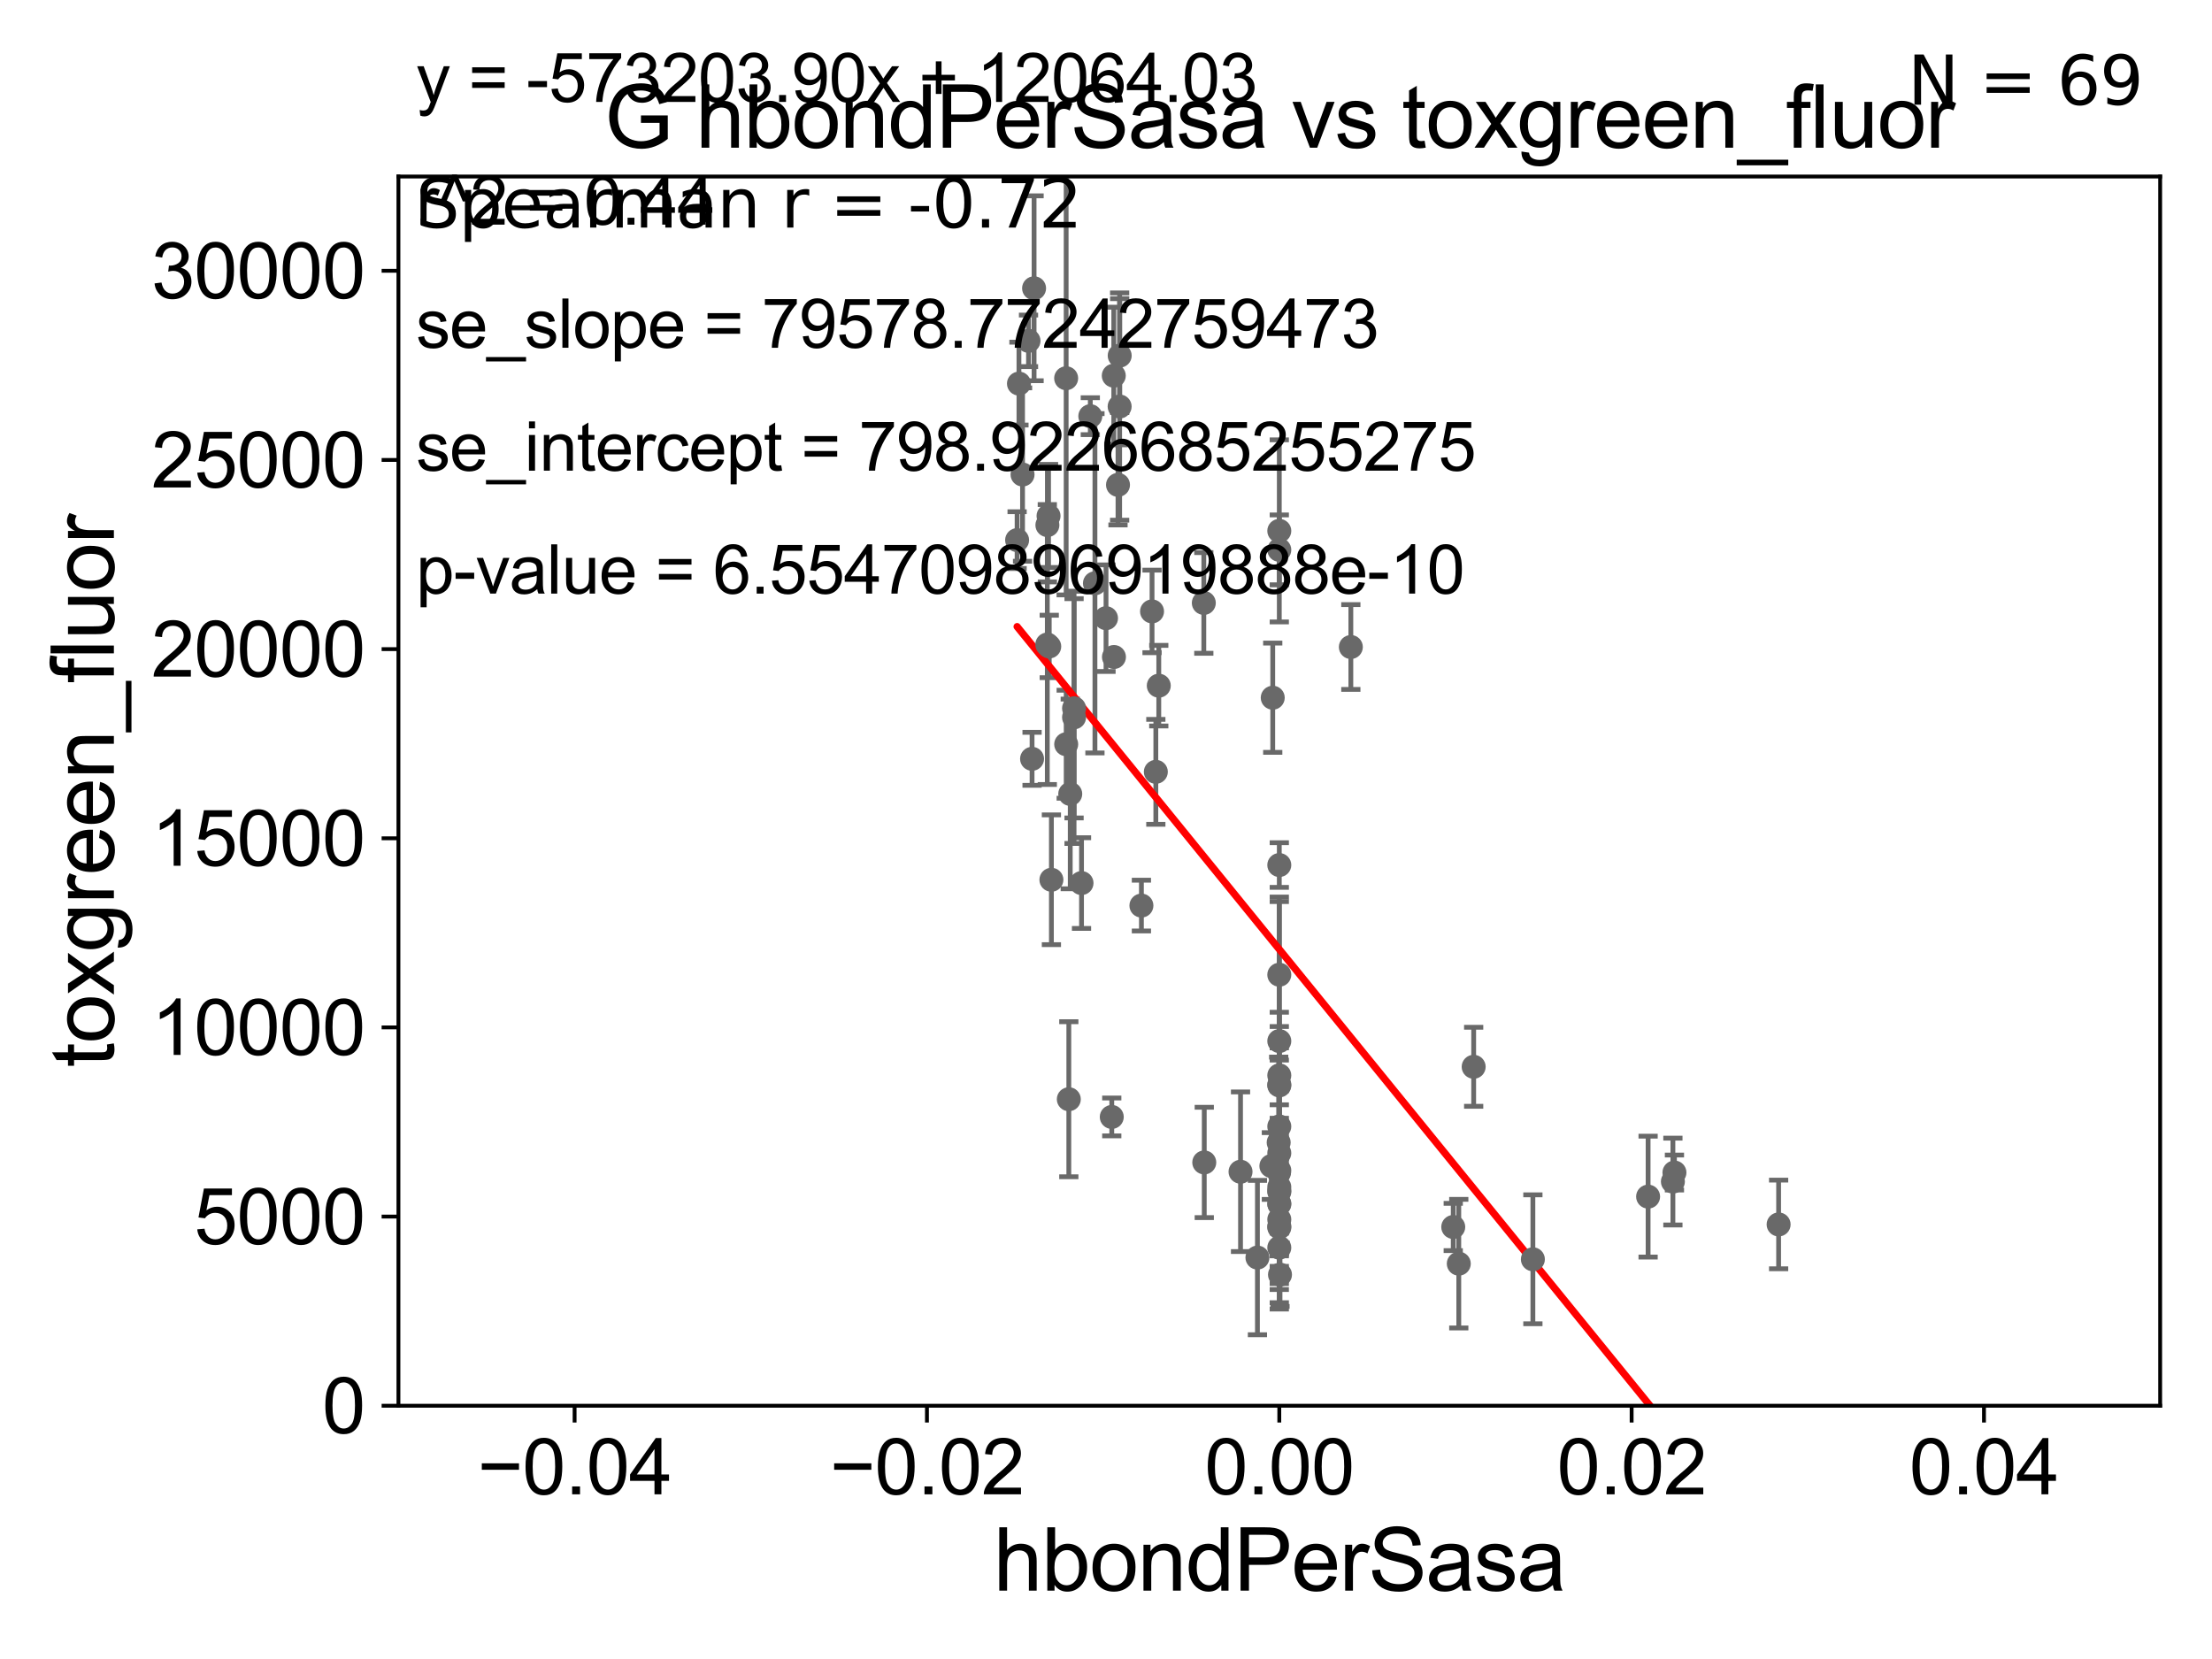 <?xml version="1.0" encoding="utf-8" standalone="no"?>
<!DOCTYPE svg PUBLIC "-//W3C//DTD SVG 1.1//EN"
  "http://www.w3.org/Graphics/SVG/1.1/DTD/svg11.dtd">
<svg xmlns:xlink="http://www.w3.org/1999/xlink" width="460.8pt" height="345.6pt" viewBox="0 0 460.8 345.6" xmlns="http://www.w3.org/2000/svg" version="1.1">
 <defs>
  <style type="text/css">*{stroke-linejoin: round; stroke-linecap: butt}</style>
 </defs>
 <g id="figure_1">
  <g id="patch_1">
   <path d="M 0 345.6 
L 460.8 345.6 
L 460.8 0 
L 0 0 
z
" style="fill: #ffffff"/>
  </g>
  <g id="axes_1">
   <g id="patch_2">
    <path d="M 83 292.84 
L 450 292.84 
L 450 36.775 
L 83 36.775 
z
" style="fill: #ffffff"/>
   </g>
   <g id="PathCollection_1">
    <defs>
     <path id="m6a4a3b5cab" d="M 0 1.118 
C 0.297 1.118 0.581 1 0.791 0.791 
C 1 0.581 1.118 0.297 1.118 0 
C 1.118 -0.297 1 -0.581 0.791 -0.791 
C 0.581 -1 0.297 -1.118 0 -1.118 
C -0.297 -1.118 -0.581 -1 -0.791 -0.791 
C -1 -0.581 -1.118 -0.297 -1.118 0 
C -1.118 0.297 -1 0.581 -0.791 0.791 
C -0.581 1 -0.297 1.118 0 1.118 
z
" style="stroke: #696969"/>
    </defs>
    <g clip-path="url(#pd0fe1dfb94)">
     <use xlink:href="#m6a4a3b5cab" x="228.096" y="121.509" style="fill: #696969; stroke: #696969"/>
     <use xlink:href="#m6a4a3b5cab" x="266.5" y="259.913" style="fill: #696969; stroke: #696969"/>
     <use xlink:href="#m6a4a3b5cab" x="266.5" y="248.062" style="fill: #696969; stroke: #696969"/>
     <use xlink:href="#m6a4a3b5cab" x="348.817" y="244.261" style="fill: #696969; stroke: #696969"/>
     <use xlink:href="#m6a4a3b5cab" x="266.5" y="114.543" style="fill: #696969; stroke: #696969"/>
     <use xlink:href="#m6a4a3b5cab" x="303.891" y="263.244" style="fill: #696969; stroke: #696969"/>
     <use xlink:href="#m6a4a3b5cab" x="302.737" y="255.603" style="fill: #696969; stroke: #696969"/>
     <use xlink:href="#m6a4a3b5cab" x="266.5" y="180.204" style="fill: #696969; stroke: #696969"/>
     <use xlink:href="#m6a4a3b5cab" x="266.5" y="255.473" style="fill: #696969; stroke: #696969"/>
     <use xlink:href="#m6a4a3b5cab" x="250.776" y="125.604" style="fill: #696969; stroke: #696969"/>
     <use xlink:href="#m6a4a3b5cab" x="250.871" y="242.157" style="fill: #696969; stroke: #696969"/>
     <use xlink:href="#m6a4a3b5cab" x="266.647" y="265.53" style="fill: #696969; stroke: #696969"/>
     <use xlink:href="#m6a4a3b5cab" x="258.425" y="244.096" style="fill: #696969; stroke: #696969"/>
     <use xlink:href="#m6a4a3b5cab" x="266.372" y="238" style="fill: #696969; stroke: #696969"/>
     <use xlink:href="#m6a4a3b5cab" x="266.5" y="224.022" style="fill: #696969; stroke: #696969"/>
     <use xlink:href="#m6a4a3b5cab" x="266.5" y="254.037" style="fill: #696969; stroke: #696969"/>
     <use xlink:href="#m6a4a3b5cab" x="266.5" y="240.209" style="fill: #696969; stroke: #696969"/>
     <use xlink:href="#m6a4a3b5cab" x="343.331" y="249.277" style="fill: #696969; stroke: #696969"/>
     <use xlink:href="#m6a4a3b5cab" x="265.135" y="145.346" style="fill: #696969; stroke: #696969"/>
     <use xlink:href="#m6a4a3b5cab" x="266.5" y="243.825" style="fill: #696969; stroke: #696969"/>
     <use xlink:href="#m6a4a3b5cab" x="266.5" y="110.59" style="fill: #696969; stroke: #696969"/>
     <use xlink:href="#m6a4a3b5cab" x="266.5" y="216.873" style="fill: #696969; stroke: #696969"/>
     <use xlink:href="#m6a4a3b5cab" x="266.5" y="250.762" style="fill: #696969; stroke: #696969"/>
     <use xlink:href="#m6a4a3b5cab" x="266.5" y="225.965" style="fill: #696969; stroke: #696969"/>
     <use xlink:href="#m6a4a3b5cab" x="225.3" y="183.96" style="fill: #696969; stroke: #696969"/>
     <use xlink:href="#m6a4a3b5cab" x="266.5" y="247.285" style="fill: #696969; stroke: #696969"/>
     <use xlink:href="#m6a4a3b5cab" x="370.519" y="255.075" style="fill: #696969; stroke: #696969"/>
     <use xlink:href="#m6a4a3b5cab" x="348.496" y="246.141" style="fill: #696969; stroke: #696969"/>
     <use xlink:href="#m6a4a3b5cab" x="319.328" y="262.332" style="fill: #696969; stroke: #696969"/>
     <use xlink:href="#m6a4a3b5cab" x="266.5" y="234.659" style="fill: #696969; stroke: #696969"/>
     <use xlink:href="#m6a4a3b5cab" x="261.947" y="261.975" style="fill: #696969; stroke: #696969"/>
     <use xlink:href="#m6a4a3b5cab" x="266.5" y="250.824" style="fill: #696969; stroke: #696969"/>
     <use xlink:href="#m6a4a3b5cab" x="266.5" y="226.114" style="fill: #696969; stroke: #696969"/>
     <use xlink:href="#m6a4a3b5cab" x="264.85" y="242.904" style="fill: #696969; stroke: #696969"/>
     <use xlink:href="#m6a4a3b5cab" x="266.445" y="244.277" style="fill: #696969; stroke: #696969"/>
     <use xlink:href="#m6a4a3b5cab" x="231.602" y="232.681" style="fill: #696969; stroke: #696969"/>
     <use xlink:href="#m6a4a3b5cab" x="213.014" y="98.854" style="fill: #696969; stroke: #696969"/>
     <use xlink:href="#m6a4a3b5cab" x="215.418" y="60.054" style="fill: #696969; stroke: #696969"/>
     <use xlink:href="#m6a4a3b5cab" x="218.432" y="107.477" style="fill: #696969; stroke: #696969"/>
     <use xlink:href="#m6a4a3b5cab" x="222.109" y="155.039" style="fill: #696969; stroke: #696969"/>
     <use xlink:href="#m6a4a3b5cab" x="218.577" y="134.669" style="fill: #696969; stroke: #696969"/>
     <use xlink:href="#m6a4a3b5cab" x="219.027" y="183.272" style="fill: #696969; stroke: #696969"/>
     <use xlink:href="#m6a4a3b5cab" x="223.747" y="149.433" style="fill: #696969; stroke: #696969"/>
     <use xlink:href="#m6a4a3b5cab" x="232.9" y="101.009" style="fill: #696969; stroke: #696969"/>
     <use xlink:href="#m6a4a3b5cab" x="218.173" y="134.265" style="fill: #696969; stroke: #696969"/>
     <use xlink:href="#m6a4a3b5cab" x="237.777" y="188.648" style="fill: #696969; stroke: #696969"/>
     <use xlink:href="#m6a4a3b5cab" x="233.241" y="84.686" style="fill: #696969; stroke: #696969"/>
     <use xlink:href="#m6a4a3b5cab" x="218.192" y="109.389" style="fill: #696969; stroke: #696969"/>
     <use xlink:href="#m6a4a3b5cab" x="232.02" y="78.259" style="fill: #696969; stroke: #696969"/>
     <use xlink:href="#m6a4a3b5cab" x="232.057" y="136.865" style="fill: #696969; stroke: #696969"/>
     <use xlink:href="#m6a4a3b5cab" x="214.259" y="71.003" style="fill: #696969; stroke: #696969"/>
     <use xlink:href="#m6a4a3b5cab" x="239.991" y="127.368" style="fill: #696969; stroke: #696969"/>
     <use xlink:href="#m6a4a3b5cab" x="230.403" y="128.779" style="fill: #696969; stroke: #696969"/>
     <use xlink:href="#m6a4a3b5cab" x="266.5" y="203.052" style="fill: #696969; stroke: #696969"/>
     <use xlink:href="#m6a4a3b5cab" x="266.5" y="248.27" style="fill: #696969; stroke: #696969"/>
     <use xlink:href="#m6a4a3b5cab" x="306.992" y="222.232" style="fill: #696969; stroke: #696969"/>
     <use xlink:href="#m6a4a3b5cab" x="240.781" y="160.788" style="fill: #696969; stroke: #696969"/>
     <use xlink:href="#m6a4a3b5cab" x="212.266" y="79.913" style="fill: #696969; stroke: #696969"/>
     <use xlink:href="#m6a4a3b5cab" x="223.748" y="147.554" style="fill: #696969; stroke: #696969"/>
     <use xlink:href="#m6a4a3b5cab" x="266.5" y="255.698" style="fill: #696969; stroke: #696969"/>
     <use xlink:href="#m6a4a3b5cab" x="241.395" y="142.84" style="fill: #696969; stroke: #696969"/>
     <use xlink:href="#m6a4a3b5cab" x="214.998" y="158.076" style="fill: #696969; stroke: #696969"/>
     <use xlink:href="#m6a4a3b5cab" x="222.951" y="165.387" style="fill: #696969; stroke: #696969"/>
     <use xlink:href="#m6a4a3b5cab" x="227.13" y="86.698" style="fill: #696969; stroke: #696969"/>
     <use xlink:href="#m6a4a3b5cab" x="222.1" y="78.794" style="fill: #696969; stroke: #696969"/>
     <use xlink:href="#m6a4a3b5cab" x="233.253" y="74.086" style="fill: #696969; stroke: #696969"/>
     <use xlink:href="#m6a4a3b5cab" x="211.882" y="112.516" style="fill: #696969; stroke: #696969"/>
     <use xlink:href="#m6a4a3b5cab" x="222.654" y="228.989" style="fill: #696969; stroke: #696969"/>
     <use xlink:href="#m6a4a3b5cab" x="281.406" y="134.787" style="fill: #696969; stroke: #696969"/>
    </g>
   </g>
   <g id="matplotlib.axis_1">
    <g id="xtick_1">
     <g id="line2d_1">
      <defs>
       <path id="m68a07fd8eb" d="M 0 0 
L 0 3.5 
" style="stroke: #000000; stroke-width: 0.8"/>
      </defs>
      <g>
       <use xlink:href="#m68a07fd8eb" x="119.7" y="292.84" style="stroke: #000000; stroke-width: 0.8"/>
      </g>
     </g>
     <g id="text_1">
      <!-- −0.04 -->
      <g transform="translate(99.459 311.293)scale(0.16 -0.16)">
       <defs>
        <path id="ArialMT-2212" d="M 3381 1997 
L 356 1997 
L 356 2522 
L 3381 2522 
L 3381 1997 
z
" transform="scale(0.016)"/>
        <path id="ArialMT-30" d="M 266 2259 
Q 266 3072 433 3567 
Q 600 4063 929 4331 
Q 1259 4600 1759 4600 
Q 2128 4600 2406 4451 
Q 2684 4303 2865 4023 
Q 3047 3744 3150 3342 
Q 3253 2941 3253 2259 
Q 3253 1453 3087 958 
Q 2922 463 2592 192 
Q 2263 -78 1759 -78 
Q 1097 -78 719 397 
Q 266 969 266 2259 
z
M 844 2259 
Q 844 1131 1108 757 
Q 1372 384 1759 384 
Q 2147 384 2411 759 
Q 2675 1134 2675 2259 
Q 2675 3391 2411 3762 
Q 2147 4134 1753 4134 
Q 1366 4134 1134 3806 
Q 844 3388 844 2259 
z
" transform="scale(0.016)"/>
        <path id="ArialMT-2e" d="M 581 0 
L 581 641 
L 1222 641 
L 1222 0 
L 581 0 
z
" transform="scale(0.016)"/>
        <path id="ArialMT-34" d="M 2069 0 
L 2069 1097 
L 81 1097 
L 81 1613 
L 2172 4581 
L 2631 4581 
L 2631 1613 
L 3250 1613 
L 3250 1097 
L 2631 1097 
L 2631 0 
L 2069 0 
z
M 2069 1613 
L 2069 3678 
L 634 1613 
L 2069 1613 
z
" transform="scale(0.016)"/>
       </defs>
       <use xlink:href="#ArialMT-2212"/>
       <use xlink:href="#ArialMT-30" x="58.398"/>
       <use xlink:href="#ArialMT-2e" x="114.014"/>
       <use xlink:href="#ArialMT-30" x="141.797"/>
       <use xlink:href="#ArialMT-34" x="197.412"/>
      </g>
     </g>
    </g>
    <g id="xtick_2">
     <g id="line2d_2">
      <g>
       <use xlink:href="#m68a07fd8eb" x="193.1" y="292.84" style="stroke: #000000; stroke-width: 0.8"/>
      </g>
     </g>
     <g id="text_2">
      <!-- −0.02 -->
      <g transform="translate(172.859 311.293)scale(0.16 -0.16)">
       <defs>
        <path id="ArialMT-32" d="M 3222 541 
L 3222 0 
L 194 0 
Q 188 203 259 391 
Q 375 700 629 1000 
Q 884 1300 1366 1694 
Q 2113 2306 2375 2664 
Q 2638 3022 2638 3341 
Q 2638 3675 2398 3904 
Q 2159 4134 1775 4134 
Q 1369 4134 1125 3890 
Q 881 3647 878 3216 
L 300 3275 
Q 359 3922 746 4261 
Q 1134 4600 1788 4600 
Q 2447 4600 2831 4234 
Q 3216 3869 3216 3328 
Q 3216 3053 3103 2787 
Q 2991 2522 2730 2228 
Q 2469 1934 1863 1422 
Q 1356 997 1212 845 
Q 1069 694 975 541 
L 3222 541 
z
" transform="scale(0.016)"/>
       </defs>
       <use xlink:href="#ArialMT-2212"/>
       <use xlink:href="#ArialMT-30" x="58.398"/>
       <use xlink:href="#ArialMT-2e" x="114.014"/>
       <use xlink:href="#ArialMT-30" x="141.797"/>
       <use xlink:href="#ArialMT-32" x="197.412"/>
      </g>
     </g>
    </g>
    <g id="xtick_3">
     <g id="line2d_3">
      <g>
       <use xlink:href="#m68a07fd8eb" x="266.5" y="292.84" style="stroke: #000000; stroke-width: 0.8"/>
      </g>
     </g>
     <g id="text_3">
      <!-- 0.00 -->
      <g transform="translate(250.931 311.293)scale(0.16 -0.16)">
       <use xlink:href="#ArialMT-30"/>
       <use xlink:href="#ArialMT-2e" x="55.615"/>
       <use xlink:href="#ArialMT-30" x="83.398"/>
       <use xlink:href="#ArialMT-30" x="139.014"/>
      </g>
     </g>
    </g>
    <g id="xtick_4">
     <g id="line2d_4">
      <g>
       <use xlink:href="#m68a07fd8eb" x="339.9" y="292.84" style="stroke: #000000; stroke-width: 0.8"/>
      </g>
     </g>
     <g id="text_4">
      <!-- 0.02 -->
      <g transform="translate(324.331 311.293)scale(0.16 -0.16)">
       <use xlink:href="#ArialMT-30"/>
       <use xlink:href="#ArialMT-2e" x="55.615"/>
       <use xlink:href="#ArialMT-30" x="83.398"/>
       <use xlink:href="#ArialMT-32" x="139.014"/>
      </g>
     </g>
    </g>
    <g id="xtick_5">
     <g id="line2d_5">
      <g>
       <use xlink:href="#m68a07fd8eb" x="413.3" y="292.84" style="stroke: #000000; stroke-width: 0.8"/>
      </g>
     </g>
     <g id="text_5">
      <!-- 0.04 -->
      <g transform="translate(397.731 311.293)scale(0.16 -0.16)">
       <use xlink:href="#ArialMT-30"/>
       <use xlink:href="#ArialMT-2e" x="55.615"/>
       <use xlink:href="#ArialMT-30" x="83.398"/>
       <use xlink:href="#ArialMT-34" x="139.014"/>
      </g>
     </g>
    </g>
    <g id="text_6">
     <!-- hbondPerSasa -->
     <g transform="translate(206.958 331.357)scale(0.18 -0.18)">
      <defs>
       <path id="ArialMT-68" d="M 422 0 
L 422 4581 
L 984 4581 
L 984 2938 
Q 1378 3394 1978 3394 
Q 2347 3394 2619 3248 
Q 2891 3103 3008 2847 
Q 3125 2591 3125 2103 
L 3125 0 
L 2563 0 
L 2563 2103 
Q 2563 2525 2380 2717 
Q 2197 2909 1863 2909 
Q 1613 2909 1392 2779 
Q 1172 2650 1078 2428 
Q 984 2206 984 1816 
L 984 0 
L 422 0 
z
" transform="scale(0.016)"/>
       <path id="ArialMT-62" d="M 941 0 
L 419 0 
L 419 4581 
L 981 4581 
L 981 2947 
Q 1338 3394 1891 3394 
Q 2197 3394 2470 3270 
Q 2744 3147 2920 2923 
Q 3097 2700 3197 2384 
Q 3297 2069 3297 1709 
Q 3297 856 2875 390 
Q 2453 -75 1863 -75 
Q 1275 -75 941 416 
L 941 0 
z
M 934 1684 
Q 934 1088 1097 822 
Q 1363 388 1816 388 
Q 2184 388 2453 708 
Q 2722 1028 2722 1663 
Q 2722 2313 2464 2622 
Q 2206 2931 1841 2931 
Q 1472 2931 1203 2611 
Q 934 2291 934 1684 
z
" transform="scale(0.016)"/>
       <path id="ArialMT-6f" d="M 213 1659 
Q 213 2581 725 3025 
Q 1153 3394 1769 3394 
Q 2453 3394 2887 2945 
Q 3322 2497 3322 1706 
Q 3322 1066 3130 698 
Q 2938 331 2570 128 
Q 2203 -75 1769 -75 
Q 1072 -75 642 372 
Q 213 819 213 1659 
z
M 791 1659 
Q 791 1022 1069 705 
Q 1347 388 1769 388 
Q 2188 388 2466 706 
Q 2744 1025 2744 1678 
Q 2744 2294 2464 2611 
Q 2184 2928 1769 2928 
Q 1347 2928 1069 2612 
Q 791 2297 791 1659 
z
" transform="scale(0.016)"/>
       <path id="ArialMT-6e" d="M 422 0 
L 422 3319 
L 928 3319 
L 928 2847 
Q 1294 3394 1984 3394 
Q 2284 3394 2536 3286 
Q 2788 3178 2913 3003 
Q 3038 2828 3088 2588 
Q 3119 2431 3119 2041 
L 3119 0 
L 2556 0 
L 2556 2019 
Q 2556 2363 2490 2533 
Q 2425 2703 2258 2804 
Q 2091 2906 1866 2906 
Q 1506 2906 1245 2678 
Q 984 2450 984 1813 
L 984 0 
L 422 0 
z
" transform="scale(0.016)"/>
       <path id="ArialMT-64" d="M 2575 0 
L 2575 419 
Q 2259 -75 1647 -75 
Q 1250 -75 917 144 
Q 584 363 401 755 
Q 219 1147 219 1656 
Q 219 2153 384 2558 
Q 550 2963 881 3178 
Q 1213 3394 1622 3394 
Q 1922 3394 2156 3267 
Q 2391 3141 2538 2938 
L 2538 4581 
L 3097 4581 
L 3097 0 
L 2575 0 
z
M 797 1656 
Q 797 1019 1065 703 
Q 1334 388 1700 388 
Q 2069 388 2326 689 
Q 2584 991 2584 1609 
Q 2584 2291 2321 2609 
Q 2059 2928 1675 2928 
Q 1300 2928 1048 2622 
Q 797 2316 797 1656 
z
" transform="scale(0.016)"/>
       <path id="ArialMT-50" d="M 494 0 
L 494 4581 
L 2222 4581 
Q 2678 4581 2919 4538 
Q 3256 4481 3484 4323 
Q 3713 4166 3852 3881 
Q 3991 3597 3991 3256 
Q 3991 2672 3619 2267 
Q 3247 1863 2275 1863 
L 1100 1863 
L 1100 0 
L 494 0 
z
M 1100 2403 
L 2284 2403 
Q 2872 2403 3119 2622 
Q 3366 2841 3366 3238 
Q 3366 3525 3220 3729 
Q 3075 3934 2838 4000 
Q 2684 4041 2272 4041 
L 1100 4041 
L 1100 2403 
z
" transform="scale(0.016)"/>
       <path id="ArialMT-65" d="M 2694 1069 
L 3275 997 
Q 3138 488 2766 206 
Q 2394 -75 1816 -75 
Q 1088 -75 661 373 
Q 234 822 234 1631 
Q 234 2469 665 2931 
Q 1097 3394 1784 3394 
Q 2450 3394 2872 2941 
Q 3294 2488 3294 1666 
Q 3294 1616 3291 1516 
L 816 1516 
Q 847 969 1125 678 
Q 1403 388 1819 388 
Q 2128 388 2347 550 
Q 2566 713 2694 1069 
z
M 847 1978 
L 2700 1978 
Q 2663 2397 2488 2606 
Q 2219 2931 1791 2931 
Q 1403 2931 1139 2672 
Q 875 2413 847 1978 
z
" transform="scale(0.016)"/>
       <path id="ArialMT-72" d="M 416 0 
L 416 3319 
L 922 3319 
L 922 2816 
Q 1116 3169 1280 3281 
Q 1444 3394 1641 3394 
Q 1925 3394 2219 3213 
L 2025 2691 
Q 1819 2813 1613 2813 
Q 1428 2813 1281 2702 
Q 1134 2591 1072 2394 
Q 978 2094 978 1738 
L 978 0 
L 416 0 
z
" transform="scale(0.016)"/>
       <path id="ArialMT-53" d="M 288 1472 
L 859 1522 
Q 900 1178 1048 958 
Q 1197 738 1509 602 
Q 1822 466 2213 466 
Q 2559 466 2825 569 
Q 3091 672 3220 851 
Q 3350 1031 3350 1244 
Q 3350 1459 3225 1620 
Q 3100 1781 2813 1891 
Q 2628 1963 1997 2114 
Q 1366 2266 1113 2400 
Q 784 2572 623 2826 
Q 463 3081 463 3397 
Q 463 3744 659 4045 
Q 856 4347 1234 4503 
Q 1613 4659 2075 4659 
Q 2584 4659 2973 4495 
Q 3363 4331 3572 4012 
Q 3781 3694 3797 3291 
L 3216 3247 
Q 3169 3681 2898 3903 
Q 2628 4125 2100 4125 
Q 1550 4125 1298 3923 
Q 1047 3722 1047 3438 
Q 1047 3191 1225 3031 
Q 1400 2872 2139 2705 
Q 2878 2538 3153 2413 
Q 3553 2228 3743 1945 
Q 3934 1663 3934 1294 
Q 3934 928 3725 604 
Q 3516 281 3123 101 
Q 2731 -78 2241 -78 
Q 1619 -78 1198 103 
Q 778 284 539 648 
Q 300 1013 288 1472 
z
" transform="scale(0.016)"/>
       <path id="ArialMT-61" d="M 2588 409 
Q 2275 144 1986 34 
Q 1697 -75 1366 -75 
Q 819 -75 525 192 
Q 231 459 231 875 
Q 231 1119 342 1320 
Q 453 1522 633 1644 
Q 813 1766 1038 1828 
Q 1203 1872 1538 1913 
Q 2219 1994 2541 2106 
Q 2544 2222 2544 2253 
Q 2544 2597 2384 2738 
Q 2169 2928 1744 2928 
Q 1347 2928 1158 2789 
Q 969 2650 878 2297 
L 328 2372 
Q 403 2725 575 2942 
Q 747 3159 1072 3276 
Q 1397 3394 1825 3394 
Q 2250 3394 2515 3294 
Q 2781 3194 2906 3042 
Q 3031 2891 3081 2659 
Q 3109 2516 3109 2141 
L 3109 1391 
Q 3109 606 3145 398 
Q 3181 191 3288 0 
L 2700 0 
Q 2613 175 2588 409 
z
M 2541 1666 
Q 2234 1541 1622 1453 
Q 1275 1403 1131 1340 
Q 988 1278 909 1158 
Q 831 1038 831 891 
Q 831 666 1001 516 
Q 1172 366 1500 366 
Q 1825 366 2078 508 
Q 2331 650 2450 897 
Q 2541 1088 2541 1459 
L 2541 1666 
z
" transform="scale(0.016)"/>
       <path id="ArialMT-73" d="M 197 991 
L 753 1078 
Q 800 744 1014 566 
Q 1228 388 1613 388 
Q 2000 388 2187 545 
Q 2375 703 2375 916 
Q 2375 1106 2209 1216 
Q 2094 1291 1634 1406 
Q 1016 1563 777 1677 
Q 538 1791 414 1992 
Q 291 2194 291 2438 
Q 291 2659 392 2848 
Q 494 3038 669 3163 
Q 800 3259 1026 3326 
Q 1253 3394 1513 3394 
Q 1903 3394 2198 3281 
Q 2494 3169 2634 2976 
Q 2775 2784 2828 2463 
L 2278 2388 
Q 2241 2644 2061 2787 
Q 1881 2931 1553 2931 
Q 1166 2931 1000 2803 
Q 834 2675 834 2503 
Q 834 2394 903 2306 
Q 972 2216 1119 2156 
Q 1203 2125 1616 2013 
Q 2213 1853 2448 1751 
Q 2684 1650 2818 1456 
Q 2953 1263 2953 975 
Q 2953 694 2789 445 
Q 2625 197 2315 61 
Q 2006 -75 1616 -75 
Q 969 -75 630 194 
Q 291 463 197 991 
z
" transform="scale(0.016)"/>
      </defs>
      <use xlink:href="#ArialMT-68"/>
      <use xlink:href="#ArialMT-62" x="55.615"/>
      <use xlink:href="#ArialMT-6f" x="111.23"/>
      <use xlink:href="#ArialMT-6e" x="166.846"/>
      <use xlink:href="#ArialMT-64" x="222.461"/>
      <use xlink:href="#ArialMT-50" x="278.076"/>
      <use xlink:href="#ArialMT-65" x="344.775"/>
      <use xlink:href="#ArialMT-72" x="400.391"/>
      <use xlink:href="#ArialMT-53" x="433.691"/>
      <use xlink:href="#ArialMT-61" x="500.391"/>
      <use xlink:href="#ArialMT-73" x="556.006"/>
      <use xlink:href="#ArialMT-61" x="606.006"/>
     </g>
    </g>
   </g>
   <g id="matplotlib.axis_2">
    <g id="ytick_1">
     <g id="line2d_6">
      <defs>
       <path id="mee9bd21862" d="M 0 0 
L -3.5 0 
" style="stroke: #000000; stroke-width: 0.8"/>
      </defs>
      <g>
       <use xlink:href="#mee9bd21862" x="83" y="292.84" style="stroke: #000000; stroke-width: 0.8"/>
      </g>
     </g>
     <g id="text_7">
      <!-- 0 -->
      <g transform="translate(67.103 298.566)scale(0.16 -0.16)">
       <use xlink:href="#ArialMT-30"/>
      </g>
     </g>
    </g>
    <g id="ytick_2">
     <g id="line2d_7">
      <g>
       <use xlink:href="#mee9bd21862" x="83" y="253.435" style="stroke: #000000; stroke-width: 0.8"/>
      </g>
     </g>
     <g id="text_8">
      <!-- 5000 -->
      <g transform="translate(40.41 259.162)scale(0.16 -0.16)">
       <defs>
        <path id="ArialMT-35" d="M 266 1200 
L 856 1250 
Q 922 819 1161 601 
Q 1400 384 1738 384 
Q 2144 384 2425 690 
Q 2706 997 2706 1503 
Q 2706 1984 2436 2262 
Q 2166 2541 1728 2541 
Q 1456 2541 1237 2417 
Q 1019 2294 894 2097 
L 366 2166 
L 809 4519 
L 3088 4519 
L 3088 3981 
L 1259 3981 
L 1013 2750 
Q 1425 3038 1878 3038 
Q 2478 3038 2890 2622 
Q 3303 2206 3303 1553 
Q 3303 931 2941 478 
Q 2500 -78 1738 -78 
Q 1113 -78 717 272 
Q 322 622 266 1200 
z
" transform="scale(0.016)"/>
       </defs>
       <use xlink:href="#ArialMT-35"/>
       <use xlink:href="#ArialMT-30" x="55.615"/>
       <use xlink:href="#ArialMT-30" x="111.23"/>
       <use xlink:href="#ArialMT-30" x="166.846"/>
      </g>
     </g>
    </g>
    <g id="ytick_3">
     <g id="line2d_8">
      <g>
       <use xlink:href="#mee9bd21862" x="83" y="214.031" style="stroke: #000000; stroke-width: 0.8"/>
      </g>
     </g>
     <g id="text_9">
      <!-- 10000 -->
      <g transform="translate(31.512 219.757)scale(0.16 -0.16)">
       <defs>
        <path id="ArialMT-31" d="M 2384 0 
L 1822 0 
L 1822 3584 
Q 1619 3391 1289 3197 
Q 959 3003 697 2906 
L 697 3450 
Q 1169 3672 1522 3987 
Q 1875 4303 2022 4600 
L 2384 4600 
L 2384 0 
z
" transform="scale(0.016)"/>
       </defs>
       <use xlink:href="#ArialMT-31"/>
       <use xlink:href="#ArialMT-30" x="55.615"/>
       <use xlink:href="#ArialMT-30" x="111.23"/>
       <use xlink:href="#ArialMT-30" x="166.846"/>
       <use xlink:href="#ArialMT-30" x="222.461"/>
      </g>
     </g>
    </g>
    <g id="ytick_4">
     <g id="line2d_9">
      <g>
       <use xlink:href="#mee9bd21862" x="83" y="174.626" style="stroke: #000000; stroke-width: 0.8"/>
      </g>
     </g>
     <g id="text_10">
      <!-- 15000 -->
      <g transform="translate(31.512 180.352)scale(0.16 -0.16)">
       <use xlink:href="#ArialMT-31"/>
       <use xlink:href="#ArialMT-35" x="55.615"/>
       <use xlink:href="#ArialMT-30" x="111.23"/>
       <use xlink:href="#ArialMT-30" x="166.846"/>
       <use xlink:href="#ArialMT-30" x="222.461"/>
      </g>
     </g>
    </g>
    <g id="ytick_5">
     <g id="line2d_10">
      <g>
       <use xlink:href="#mee9bd21862" x="83" y="135.221" style="stroke: #000000; stroke-width: 0.8"/>
      </g>
     </g>
     <g id="text_11">
      <!-- 20000 -->
      <g transform="translate(31.512 140.948)scale(0.16 -0.16)">
       <use xlink:href="#ArialMT-32"/>
       <use xlink:href="#ArialMT-30" x="55.615"/>
       <use xlink:href="#ArialMT-30" x="111.23"/>
       <use xlink:href="#ArialMT-30" x="166.846"/>
       <use xlink:href="#ArialMT-30" x="222.461"/>
      </g>
     </g>
    </g>
    <g id="ytick_6">
     <g id="line2d_11">
      <g>
       <use xlink:href="#mee9bd21862" x="83" y="95.817" style="stroke: #000000; stroke-width: 0.8"/>
      </g>
     </g>
     <g id="text_12">
      <!-- 25000 -->
      <g transform="translate(31.512 101.543)scale(0.16 -0.16)">
       <use xlink:href="#ArialMT-32"/>
       <use xlink:href="#ArialMT-35" x="55.615"/>
       <use xlink:href="#ArialMT-30" x="111.23"/>
       <use xlink:href="#ArialMT-30" x="166.846"/>
       <use xlink:href="#ArialMT-30" x="222.461"/>
      </g>
     </g>
    </g>
    <g id="ytick_7">
     <g id="line2d_12">
      <g>
       <use xlink:href="#mee9bd21862" x="83" y="56.412" style="stroke: #000000; stroke-width: 0.8"/>
      </g>
     </g>
     <g id="text_13">
      <!-- 30000 -->
      <g transform="translate(31.512 62.138)scale(0.16 -0.16)">
       <defs>
        <path id="ArialMT-33" d="M 269 1209 
L 831 1284 
Q 928 806 1161 595 
Q 1394 384 1728 384 
Q 2125 384 2398 659 
Q 2672 934 2672 1341 
Q 2672 1728 2419 1979 
Q 2166 2231 1775 2231 
Q 1616 2231 1378 2169 
L 1441 2663 
Q 1497 2656 1531 2656 
Q 1891 2656 2178 2843 
Q 2466 3031 2466 3422 
Q 2466 3731 2256 3934 
Q 2047 4138 1716 4138 
Q 1388 4138 1169 3931 
Q 950 3725 888 3313 
L 325 3413 
Q 428 3978 793 4289 
Q 1159 4600 1703 4600 
Q 2078 4600 2393 4439 
Q 2709 4278 2876 4000 
Q 3044 3722 3044 3409 
Q 3044 3113 2884 2869 
Q 2725 2625 2413 2481 
Q 2819 2388 3044 2092 
Q 3269 1797 3269 1353 
Q 3269 753 2831 336 
Q 2394 -81 1725 -81 
Q 1122 -81 723 278 
Q 325 638 269 1209 
z
" transform="scale(0.016)"/>
       </defs>
       <use xlink:href="#ArialMT-33"/>
       <use xlink:href="#ArialMT-30" x="55.615"/>
       <use xlink:href="#ArialMT-30" x="111.23"/>
       <use xlink:href="#ArialMT-30" x="166.846"/>
       <use xlink:href="#ArialMT-30" x="222.461"/>
      </g>
     </g>
    </g>
    <g id="text_14">
     <!-- toxgreen_fluor -->
     <g transform="translate(23.724 222.34)rotate(-90)scale(0.18 -0.18)">
      <defs>
       <path id="ArialMT-74" d="M 1650 503 
L 1731 6 
Q 1494 -44 1306 -44 
Q 1000 -44 831 53 
Q 663 150 594 308 
Q 525 466 525 972 
L 525 2881 
L 113 2881 
L 113 3319 
L 525 3319 
L 525 4141 
L 1084 4478 
L 1084 3319 
L 1650 3319 
L 1650 2881 
L 1084 2881 
L 1084 941 
Q 1084 700 1114 631 
Q 1144 563 1211 522 
Q 1278 481 1403 481 
Q 1497 481 1650 503 
z
" transform="scale(0.016)"/>
       <path id="ArialMT-78" d="M 47 0 
L 1259 1725 
L 138 3319 
L 841 3319 
L 1350 2541 
Q 1494 2319 1581 2169 
Q 1719 2375 1834 2534 
L 2394 3319 
L 3066 3319 
L 1919 1756 
L 3153 0 
L 2463 0 
L 1781 1031 
L 1600 1309 
L 728 0 
L 47 0 
z
" transform="scale(0.016)"/>
       <path id="ArialMT-67" d="M 319 -275 
L 866 -356 
Q 900 -609 1056 -725 
Q 1266 -881 1628 -881 
Q 2019 -881 2231 -725 
Q 2444 -569 2519 -288 
Q 2563 -116 2559 434 
Q 2191 0 1641 0 
Q 956 0 581 494 
Q 206 988 206 1678 
Q 206 2153 378 2554 
Q 550 2956 876 3175 
Q 1203 3394 1644 3394 
Q 2231 3394 2613 2919 
L 2613 3319 
L 3131 3319 
L 3131 450 
Q 3131 -325 2973 -648 
Q 2816 -972 2473 -1159 
Q 2131 -1347 1631 -1347 
Q 1038 -1347 672 -1080 
Q 306 -813 319 -275 
z
M 784 1719 
Q 784 1066 1043 766 
Q 1303 466 1694 466 
Q 2081 466 2343 764 
Q 2606 1063 2606 1700 
Q 2606 2309 2336 2618 
Q 2066 2928 1684 2928 
Q 1309 2928 1046 2623 
Q 784 2319 784 1719 
z
" transform="scale(0.016)"/>
       <path id="ArialMT-5f" d="M -97 -1272 
L -97 -866 
L 3631 -866 
L 3631 -1272 
L -97 -1272 
z
" transform="scale(0.016)"/>
       <path id="ArialMT-66" d="M 556 0 
L 556 2881 
L 59 2881 
L 59 3319 
L 556 3319 
L 556 3672 
Q 556 4006 616 4169 
Q 697 4388 901 4523 
Q 1106 4659 1475 4659 
Q 1713 4659 2000 4603 
L 1916 4113 
Q 1741 4144 1584 4144 
Q 1328 4144 1222 4034 
Q 1116 3925 1116 3625 
L 1116 3319 
L 1763 3319 
L 1763 2881 
L 1116 2881 
L 1116 0 
L 556 0 
z
" transform="scale(0.016)"/>
       <path id="ArialMT-6c" d="M 409 0 
L 409 4581 
L 972 4581 
L 972 0 
L 409 0 
z
" transform="scale(0.016)"/>
       <path id="ArialMT-75" d="M 2597 0 
L 2597 488 
Q 2209 -75 1544 -75 
Q 1250 -75 995 37 
Q 741 150 617 320 
Q 494 491 444 738 
Q 409 903 409 1263 
L 409 3319 
L 972 3319 
L 972 1478 
Q 972 1038 1006 884 
Q 1059 663 1231 536 
Q 1403 409 1656 409 
Q 1909 409 2131 539 
Q 2353 669 2445 892 
Q 2538 1116 2538 1541 
L 2538 3319 
L 3100 3319 
L 3100 0 
L 2597 0 
z
" transform="scale(0.016)"/>
      </defs>
      <use xlink:href="#ArialMT-74"/>
      <use xlink:href="#ArialMT-6f" x="27.783"/>
      <use xlink:href="#ArialMT-78" x="83.398"/>
      <use xlink:href="#ArialMT-67" x="133.398"/>
      <use xlink:href="#ArialMT-72" x="189.014"/>
      <use xlink:href="#ArialMT-65" x="222.314"/>
      <use xlink:href="#ArialMT-65" x="277.93"/>
      <use xlink:href="#ArialMT-6e" x="333.545"/>
      <use xlink:href="#ArialMT-5f" x="389.16"/>
      <use xlink:href="#ArialMT-66" x="444.775"/>
      <use xlink:href="#ArialMT-6c" x="472.559"/>
      <use xlink:href="#ArialMT-75" x="494.775"/>
      <use xlink:href="#ArialMT-6f" x="550.391"/>
      <use xlink:href="#ArialMT-72" x="606.006"/>
     </g>
    </g>
   </g>
   <g id="LineCollection_1">
    <path d="M 228.096 156.853 
L 228.096 86.165 
" clip-path="url(#pd0fe1dfb94)" style="fill: none; stroke: #696969"/>
    <path d="M 266.5 272.705 
L 266.5 247.12 
" clip-path="url(#pd0fe1dfb94)" style="fill: none; stroke: #696969"/>
    <path d="M 266.5 254.149 
L 266.5 241.976 
" clip-path="url(#pd0fe1dfb94)" style="fill: none; stroke: #696969"/>
    <path d="M 348.817 247.901 
L 348.817 240.621 
" clip-path="url(#pd0fe1dfb94)" style="fill: none; stroke: #696969"/>
    <path d="M 266.5 121.822 
L 266.5 107.264 
" clip-path="url(#pd0fe1dfb94)" style="fill: none; stroke: #696969"/>
    <path d="M 303.891 276.639 
L 303.891 249.848 
" clip-path="url(#pd0fe1dfb94)" style="fill: none; stroke: #696969"/>
    <path d="M 302.737 260.527 
L 302.737 250.679 
" clip-path="url(#pd0fe1dfb94)" style="fill: none; stroke: #696969"/>
    <path d="M 266.5 184.856 
L 266.5 175.551 
" clip-path="url(#pd0fe1dfb94)" style="fill: none; stroke: #696969"/>
    <path d="M 266.5 261.269 
L 266.5 249.676 
" clip-path="url(#pd0fe1dfb94)" style="fill: none; stroke: #696969"/>
    <path d="M 250.776 136.09 
L 250.776 115.117 
" clip-path="url(#pd0fe1dfb94)" style="fill: none; stroke: #696969"/>
    <path d="M 250.871 253.647 
L 250.871 230.666 
" clip-path="url(#pd0fe1dfb94)" style="fill: none; stroke: #696969"/>
    <path d="M 266.647 272.148 
L 266.647 258.911 
" clip-path="url(#pd0fe1dfb94)" style="fill: none; stroke: #696969"/>
    <path d="M 258.425 260.72 
L 258.425 227.471 
" clip-path="url(#pd0fe1dfb94)" style="fill: none; stroke: #696969"/>
    <path d="M 266.372 255.789 
L 266.372 220.212 
" clip-path="url(#pd0fe1dfb94)" style="fill: none; stroke: #696969"/>
    <path d="M 266.5 227.21 
L 266.5 220.833 
" clip-path="url(#pd0fe1dfb94)" style="fill: none; stroke: #696969"/>
    <path d="M 266.5 268.638 
L 266.5 239.436 
" clip-path="url(#pd0fe1dfb94)" style="fill: none; stroke: #696969"/>
    <path d="M 266.5 245.196 
L 266.5 235.223 
" clip-path="url(#pd0fe1dfb94)" style="fill: none; stroke: #696969"/>
    <path d="M 343.331 261.868 
L 343.331 236.686 
" clip-path="url(#pd0fe1dfb94)" style="fill: none; stroke: #696969"/>
    <path d="M 265.135 156.728 
L 265.135 133.963 
" clip-path="url(#pd0fe1dfb94)" style="fill: none; stroke: #696969"/>
    <path d="M 266.5 251.06 
L 266.5 236.589 
" clip-path="url(#pd0fe1dfb94)" style="fill: none; stroke: #696969"/>
    <path d="M 266.5 129.558 
L 266.5 91.623 
" clip-path="url(#pd0fe1dfb94)" style="fill: none; stroke: #696969"/>
    <path d="M 266.5 246.877 
L 266.5 186.868 
" clip-path="url(#pd0fe1dfb94)" style="fill: none; stroke: #696969"/>
    <path d="M 266.5 271.373 
L 266.5 230.15 
" clip-path="url(#pd0fe1dfb94)" style="fill: none; stroke: #696969"/>
    <path d="M 266.5 238.085 
L 266.5 213.846 
" clip-path="url(#pd0fe1dfb94)" style="fill: none; stroke: #696969"/>
    <path d="M 225.3 193.404 
L 225.3 174.516 
" clip-path="url(#pd0fe1dfb94)" style="fill: none; stroke: #696969"/>
    <path d="M 266.5 261.621 
L 266.5 232.949 
" clip-path="url(#pd0fe1dfb94)" style="fill: none; stroke: #696969"/>
    <path d="M 370.519 264.312 
L 370.519 245.838 
" clip-path="url(#pd0fe1dfb94)" style="fill: none; stroke: #696969"/>
    <path d="M 348.496 255.187 
L 348.496 237.096 
" clip-path="url(#pd0fe1dfb94)" style="fill: none; stroke: #696969"/>
    <path d="M 319.328 275.758 
L 319.328 248.906 
" clip-path="url(#pd0fe1dfb94)" style="fill: none; stroke: #696969"/>
    <path d="M 266.5 245.147 
L 266.5 224.171 
" clip-path="url(#pd0fe1dfb94)" style="fill: none; stroke: #696969"/>
    <path d="M 261.947 278.053 
L 261.947 245.896 
" clip-path="url(#pd0fe1dfb94)" style="fill: none; stroke: #696969"/>
    <path d="M 266.5 267.388 
L 266.5 234.26 
" clip-path="url(#pd0fe1dfb94)" style="fill: none; stroke: #696969"/>
    <path d="M 266.5 241.355 
L 266.5 210.872 
" clip-path="url(#pd0fe1dfb94)" style="fill: none; stroke: #696969"/>
    <path d="M 264.85 249.861 
L 264.85 235.947 
" clip-path="url(#pd0fe1dfb94)" style="fill: none; stroke: #696969"/>
    <path d="M 266.445 254.255 
L 266.445 234.299 
" clip-path="url(#pd0fe1dfb94)" style="fill: none; stroke: #696969"/>
    <path d="M 231.602 236.627 
L 231.602 228.734 
" clip-path="url(#pd0fe1dfb94)" style="fill: none; stroke: #696969"/>
    <path d="M 213.014 116.912 
L 213.014 80.797 
" clip-path="url(#pd0fe1dfb94)" style="fill: none; stroke: #696969"/>
    <path d="M 215.418 79.311 
L 215.418 40.796 
" clip-path="url(#pd0fe1dfb94)" style="fill: none; stroke: #696969"/>
    <path d="M 218.432 118.22 
L 218.432 96.734 
" clip-path="url(#pd0fe1dfb94)" style="fill: none; stroke: #696969"/>
    <path d="M 222.109 166.291 
L 222.109 143.787 
" clip-path="url(#pd0fe1dfb94)" style="fill: none; stroke: #696969"/>
    <path d="M 218.577 141.174 
L 218.577 128.164 
" clip-path="url(#pd0fe1dfb94)" style="fill: none; stroke: #696969"/>
    <path d="M 219.027 196.787 
L 219.027 169.756 
" clip-path="url(#pd0fe1dfb94)" style="fill: none; stroke: #696969"/>
    <path d="M 223.747 175.705 
L 223.747 123.161 
" clip-path="url(#pd0fe1dfb94)" style="fill: none; stroke: #696969"/>
    <path d="M 232.9 109.352 
L 232.9 92.666 
" clip-path="url(#pd0fe1dfb94)" style="fill: none; stroke: #696969"/>
    <path d="M 218.173 163.427 
L 218.173 105.104 
" clip-path="url(#pd0fe1dfb94)" style="fill: none; stroke: #696969"/>
    <path d="M 237.777 193.934 
L 237.777 183.362 
" clip-path="url(#pd0fe1dfb94)" style="fill: none; stroke: #696969"/>
    <path d="M 233.241 108.359 
L 233.241 61.014 
" clip-path="url(#pd0fe1dfb94)" style="fill: none; stroke: #696969"/>
    <path d="M 218.192 121.222 
L 218.192 97.555 
" clip-path="url(#pd0fe1dfb94)" style="fill: none; stroke: #696969"/>
    <path d="M 232.02 92.522 
L 232.02 63.995 
" clip-path="url(#pd0fe1dfb94)" style="fill: none; stroke: #696969"/>
    <path d="M 232.057 137.403 
L 232.057 136.327 
" clip-path="url(#pd0fe1dfb94)" style="fill: none; stroke: #696969"/>
    <path d="M 214.259 76.37 
L 214.259 65.636 
" clip-path="url(#pd0fe1dfb94)" style="fill: none; stroke: #696969"/>
    <path d="M 239.991 135.966 
L 239.991 118.769 
" clip-path="url(#pd0fe1dfb94)" style="fill: none; stroke: #696969"/>
    <path d="M 230.403 139.882 
L 230.403 117.676 
" clip-path="url(#pd0fe1dfb94)" style="fill: none; stroke: #696969"/>
    <path d="M 266.5 218.291 
L 266.5 187.812 
" clip-path="url(#pd0fe1dfb94)" style="fill: none; stroke: #696969"/>
    <path d="M 266.5 256.868 
L 266.5 239.671 
" clip-path="url(#pd0fe1dfb94)" style="fill: none; stroke: #696969"/>
    <path d="M 306.992 230.461 
L 306.992 214.002 
" clip-path="url(#pd0fe1dfb94)" style="fill: none; stroke: #696969"/>
    <path d="M 240.781 171.716 
L 240.781 149.86 
" clip-path="url(#pd0fe1dfb94)" style="fill: none; stroke: #696969"/>
    <path d="M 212.266 88.543 
L 212.266 71.283 
" clip-path="url(#pd0fe1dfb94)" style="fill: none; stroke: #696969"/>
    <path d="M 223.748 170.389 
L 223.748 124.719 
" clip-path="url(#pd0fe1dfb94)" style="fill: none; stroke: #696969"/>
    <path d="M 266.5 263.806 
L 266.5 247.59 
" clip-path="url(#pd0fe1dfb94)" style="fill: none; stroke: #696969"/>
    <path d="M 241.395 151.238 
L 241.395 134.442 
" clip-path="url(#pd0fe1dfb94)" style="fill: none; stroke: #696969"/>
    <path d="M 214.998 163.596 
L 214.998 152.555 
" clip-path="url(#pd0fe1dfb94)" style="fill: none; stroke: #696969"/>
    <path d="M 222.951 185.147 
L 222.951 145.627 
" clip-path="url(#pd0fe1dfb94)" style="fill: none; stroke: #696969"/>
    <path d="M 227.13 90.541 
L 227.13 82.854 
" clip-path="url(#pd0fe1dfb94)" style="fill: none; stroke: #696969"/>
    <path d="M 222.1 123.929 
L 222.1 33.658 
" clip-path="url(#pd0fe1dfb94)" style="fill: none; stroke: #696969"/>
    <path d="M 233.253 85.949 
L 233.253 62.223 
" clip-path="url(#pd0fe1dfb94)" style="fill: none; stroke: #696969"/>
    <path d="M 211.882 118.43 
L 211.882 106.603 
" clip-path="url(#pd0fe1dfb94)" style="fill: none; stroke: #696969"/>
    <path d="M 222.654 245.137 
L 222.654 212.84 
" clip-path="url(#pd0fe1dfb94)" style="fill: none; stroke: #696969"/>
    <path d="M 281.406 143.62 
L 281.406 125.954 
" clip-path="url(#pd0fe1dfb94)" style="fill: none; stroke: #696969"/>
   </g>
   <g id="line2d_13">
    <defs>
     <path id="m448a1d0832" d="M 2 0 
L -2 -0 
" style="stroke: #696969"/>
    </defs>
    <g clip-path="url(#pd0fe1dfb94)">
     <use xlink:href="#m448a1d0832" x="228.096" y="156.853" style="fill: #696969; stroke: #696969"/>
     <use xlink:href="#m448a1d0832" x="266.5" y="272.705" style="fill: #696969; stroke: #696969"/>
     <use xlink:href="#m448a1d0832" x="266.5" y="254.149" style="fill: #696969; stroke: #696969"/>
     <use xlink:href="#m448a1d0832" x="348.817" y="247.901" style="fill: #696969; stroke: #696969"/>
     <use xlink:href="#m448a1d0832" x="266.5" y="121.822" style="fill: #696969; stroke: #696969"/>
     <use xlink:href="#m448a1d0832" x="303.891" y="276.639" style="fill: #696969; stroke: #696969"/>
     <use xlink:href="#m448a1d0832" x="302.737" y="260.527" style="fill: #696969; stroke: #696969"/>
     <use xlink:href="#m448a1d0832" x="266.5" y="184.856" style="fill: #696969; stroke: #696969"/>
     <use xlink:href="#m448a1d0832" x="266.5" y="261.269" style="fill: #696969; stroke: #696969"/>
     <use xlink:href="#m448a1d0832" x="250.776" y="136.09" style="fill: #696969; stroke: #696969"/>
     <use xlink:href="#m448a1d0832" x="250.871" y="253.647" style="fill: #696969; stroke: #696969"/>
     <use xlink:href="#m448a1d0832" x="266.647" y="272.148" style="fill: #696969; stroke: #696969"/>
     <use xlink:href="#m448a1d0832" x="258.425" y="260.72" style="fill: #696969; stroke: #696969"/>
     <use xlink:href="#m448a1d0832" x="266.372" y="255.789" style="fill: #696969; stroke: #696969"/>
     <use xlink:href="#m448a1d0832" x="266.5" y="227.21" style="fill: #696969; stroke: #696969"/>
     <use xlink:href="#m448a1d0832" x="266.5" y="268.638" style="fill: #696969; stroke: #696969"/>
     <use xlink:href="#m448a1d0832" x="266.5" y="245.196" style="fill: #696969; stroke: #696969"/>
     <use xlink:href="#m448a1d0832" x="343.331" y="261.868" style="fill: #696969; stroke: #696969"/>
     <use xlink:href="#m448a1d0832" x="265.135" y="156.728" style="fill: #696969; stroke: #696969"/>
     <use xlink:href="#m448a1d0832" x="266.5" y="251.06" style="fill: #696969; stroke: #696969"/>
     <use xlink:href="#m448a1d0832" x="266.5" y="129.558" style="fill: #696969; stroke: #696969"/>
     <use xlink:href="#m448a1d0832" x="266.5" y="246.877" style="fill: #696969; stroke: #696969"/>
     <use xlink:href="#m448a1d0832" x="266.5" y="271.373" style="fill: #696969; stroke: #696969"/>
     <use xlink:href="#m448a1d0832" x="266.5" y="238.085" style="fill: #696969; stroke: #696969"/>
     <use xlink:href="#m448a1d0832" x="225.3" y="193.404" style="fill: #696969; stroke: #696969"/>
     <use xlink:href="#m448a1d0832" x="266.5" y="261.621" style="fill: #696969; stroke: #696969"/>
     <use xlink:href="#m448a1d0832" x="370.519" y="264.312" style="fill: #696969; stroke: #696969"/>
     <use xlink:href="#m448a1d0832" x="348.496" y="255.187" style="fill: #696969; stroke: #696969"/>
     <use xlink:href="#m448a1d0832" x="319.328" y="275.758" style="fill: #696969; stroke: #696969"/>
     <use xlink:href="#m448a1d0832" x="266.5" y="245.147" style="fill: #696969; stroke: #696969"/>
     <use xlink:href="#m448a1d0832" x="261.947" y="278.053" style="fill: #696969; stroke: #696969"/>
     <use xlink:href="#m448a1d0832" x="266.5" y="267.388" style="fill: #696969; stroke: #696969"/>
     <use xlink:href="#m448a1d0832" x="266.5" y="241.355" style="fill: #696969; stroke: #696969"/>
     <use xlink:href="#m448a1d0832" x="264.85" y="249.861" style="fill: #696969; stroke: #696969"/>
     <use xlink:href="#m448a1d0832" x="266.445" y="254.255" style="fill: #696969; stroke: #696969"/>
     <use xlink:href="#m448a1d0832" x="231.602" y="236.627" style="fill: #696969; stroke: #696969"/>
     <use xlink:href="#m448a1d0832" x="213.014" y="116.912" style="fill: #696969; stroke: #696969"/>
     <use xlink:href="#m448a1d0832" x="215.418" y="79.311" style="fill: #696969; stroke: #696969"/>
     <use xlink:href="#m448a1d0832" x="218.432" y="118.22" style="fill: #696969; stroke: #696969"/>
     <use xlink:href="#m448a1d0832" x="222.109" y="166.291" style="fill: #696969; stroke: #696969"/>
     <use xlink:href="#m448a1d0832" x="218.577" y="141.174" style="fill: #696969; stroke: #696969"/>
     <use xlink:href="#m448a1d0832" x="219.027" y="196.787" style="fill: #696969; stroke: #696969"/>
     <use xlink:href="#m448a1d0832" x="223.747" y="175.705" style="fill: #696969; stroke: #696969"/>
     <use xlink:href="#m448a1d0832" x="232.9" y="109.352" style="fill: #696969; stroke: #696969"/>
     <use xlink:href="#m448a1d0832" x="218.173" y="163.427" style="fill: #696969; stroke: #696969"/>
     <use xlink:href="#m448a1d0832" x="237.777" y="193.934" style="fill: #696969; stroke: #696969"/>
     <use xlink:href="#m448a1d0832" x="233.241" y="108.359" style="fill: #696969; stroke: #696969"/>
     <use xlink:href="#m448a1d0832" x="218.192" y="121.222" style="fill: #696969; stroke: #696969"/>
     <use xlink:href="#m448a1d0832" x="232.02" y="92.522" style="fill: #696969; stroke: #696969"/>
     <use xlink:href="#m448a1d0832" x="232.057" y="137.403" style="fill: #696969; stroke: #696969"/>
     <use xlink:href="#m448a1d0832" x="214.259" y="76.37" style="fill: #696969; stroke: #696969"/>
     <use xlink:href="#m448a1d0832" x="239.991" y="135.966" style="fill: #696969; stroke: #696969"/>
     <use xlink:href="#m448a1d0832" x="230.403" y="139.882" style="fill: #696969; stroke: #696969"/>
     <use xlink:href="#m448a1d0832" x="266.5" y="218.291" style="fill: #696969; stroke: #696969"/>
     <use xlink:href="#m448a1d0832" x="266.5" y="256.868" style="fill: #696969; stroke: #696969"/>
     <use xlink:href="#m448a1d0832" x="306.992" y="230.461" style="fill: #696969; stroke: #696969"/>
     <use xlink:href="#m448a1d0832" x="240.781" y="171.716" style="fill: #696969; stroke: #696969"/>
     <use xlink:href="#m448a1d0832" x="212.266" y="88.543" style="fill: #696969; stroke: #696969"/>
     <use xlink:href="#m448a1d0832" x="223.748" y="170.389" style="fill: #696969; stroke: #696969"/>
     <use xlink:href="#m448a1d0832" x="266.5" y="263.806" style="fill: #696969; stroke: #696969"/>
     <use xlink:href="#m448a1d0832" x="241.395" y="151.238" style="fill: #696969; stroke: #696969"/>
     <use xlink:href="#m448a1d0832" x="214.998" y="163.596" style="fill: #696969; stroke: #696969"/>
     <use xlink:href="#m448a1d0832" x="222.951" y="185.147" style="fill: #696969; stroke: #696969"/>
     <use xlink:href="#m448a1d0832" x="227.13" y="90.541" style="fill: #696969; stroke: #696969"/>
     <use xlink:href="#m448a1d0832" x="222.1" y="123.929" style="fill: #696969; stroke: #696969"/>
     <use xlink:href="#m448a1d0832" x="233.253" y="85.949" style="fill: #696969; stroke: #696969"/>
     <use xlink:href="#m448a1d0832" x="211.882" y="118.43" style="fill: #696969; stroke: #696969"/>
     <use xlink:href="#m448a1d0832" x="222.654" y="245.137" style="fill: #696969; stroke: #696969"/>
     <use xlink:href="#m448a1d0832" x="281.406" y="143.62" style="fill: #696969; stroke: #696969"/>
    </g>
   </g>
   <g id="line2d_14">
    <g clip-path="url(#pd0fe1dfb94)">
     <use xlink:href="#m448a1d0832" x="228.096" y="86.165" style="fill: #696969; stroke: #696969"/>
     <use xlink:href="#m448a1d0832" x="266.5" y="247.12" style="fill: #696969; stroke: #696969"/>
     <use xlink:href="#m448a1d0832" x="266.5" y="241.976" style="fill: #696969; stroke: #696969"/>
     <use xlink:href="#m448a1d0832" x="348.817" y="240.621" style="fill: #696969; stroke: #696969"/>
     <use xlink:href="#m448a1d0832" x="266.5" y="107.264" style="fill: #696969; stroke: #696969"/>
     <use xlink:href="#m448a1d0832" x="303.891" y="249.848" style="fill: #696969; stroke: #696969"/>
     <use xlink:href="#m448a1d0832" x="302.737" y="250.679" style="fill: #696969; stroke: #696969"/>
     <use xlink:href="#m448a1d0832" x="266.5" y="175.551" style="fill: #696969; stroke: #696969"/>
     <use xlink:href="#m448a1d0832" x="266.5" y="249.676" style="fill: #696969; stroke: #696969"/>
     <use xlink:href="#m448a1d0832" x="250.776" y="115.117" style="fill: #696969; stroke: #696969"/>
     <use xlink:href="#m448a1d0832" x="250.871" y="230.666" style="fill: #696969; stroke: #696969"/>
     <use xlink:href="#m448a1d0832" x="266.647" y="258.911" style="fill: #696969; stroke: #696969"/>
     <use xlink:href="#m448a1d0832" x="258.425" y="227.471" style="fill: #696969; stroke: #696969"/>
     <use xlink:href="#m448a1d0832" x="266.372" y="220.212" style="fill: #696969; stroke: #696969"/>
     <use xlink:href="#m448a1d0832" x="266.5" y="220.833" style="fill: #696969; stroke: #696969"/>
     <use xlink:href="#m448a1d0832" x="266.5" y="239.436" style="fill: #696969; stroke: #696969"/>
     <use xlink:href="#m448a1d0832" x="266.5" y="235.223" style="fill: #696969; stroke: #696969"/>
     <use xlink:href="#m448a1d0832" x="343.331" y="236.686" style="fill: #696969; stroke: #696969"/>
     <use xlink:href="#m448a1d0832" x="265.135" y="133.963" style="fill: #696969; stroke: #696969"/>
     <use xlink:href="#m448a1d0832" x="266.5" y="236.589" style="fill: #696969; stroke: #696969"/>
     <use xlink:href="#m448a1d0832" x="266.5" y="91.623" style="fill: #696969; stroke: #696969"/>
     <use xlink:href="#m448a1d0832" x="266.5" y="186.868" style="fill: #696969; stroke: #696969"/>
     <use xlink:href="#m448a1d0832" x="266.5" y="230.15" style="fill: #696969; stroke: #696969"/>
     <use xlink:href="#m448a1d0832" x="266.5" y="213.846" style="fill: #696969; stroke: #696969"/>
     <use xlink:href="#m448a1d0832" x="225.3" y="174.516" style="fill: #696969; stroke: #696969"/>
     <use xlink:href="#m448a1d0832" x="266.5" y="232.949" style="fill: #696969; stroke: #696969"/>
     <use xlink:href="#m448a1d0832" x="370.519" y="245.838" style="fill: #696969; stroke: #696969"/>
     <use xlink:href="#m448a1d0832" x="348.496" y="237.096" style="fill: #696969; stroke: #696969"/>
     <use xlink:href="#m448a1d0832" x="319.328" y="248.906" style="fill: #696969; stroke: #696969"/>
     <use xlink:href="#m448a1d0832" x="266.5" y="224.171" style="fill: #696969; stroke: #696969"/>
     <use xlink:href="#m448a1d0832" x="261.947" y="245.896" style="fill: #696969; stroke: #696969"/>
     <use xlink:href="#m448a1d0832" x="266.5" y="234.26" style="fill: #696969; stroke: #696969"/>
     <use xlink:href="#m448a1d0832" x="266.5" y="210.872" style="fill: #696969; stroke: #696969"/>
     <use xlink:href="#m448a1d0832" x="264.85" y="235.947" style="fill: #696969; stroke: #696969"/>
     <use xlink:href="#m448a1d0832" x="266.445" y="234.299" style="fill: #696969; stroke: #696969"/>
     <use xlink:href="#m448a1d0832" x="231.602" y="228.734" style="fill: #696969; stroke: #696969"/>
     <use xlink:href="#m448a1d0832" x="213.014" y="80.797" style="fill: #696969; stroke: #696969"/>
     <use xlink:href="#m448a1d0832" x="215.418" y="40.796" style="fill: #696969; stroke: #696969"/>
     <use xlink:href="#m448a1d0832" x="218.432" y="96.734" style="fill: #696969; stroke: #696969"/>
     <use xlink:href="#m448a1d0832" x="222.109" y="143.787" style="fill: #696969; stroke: #696969"/>
     <use xlink:href="#m448a1d0832" x="218.577" y="128.164" style="fill: #696969; stroke: #696969"/>
     <use xlink:href="#m448a1d0832" x="219.027" y="169.756" style="fill: #696969; stroke: #696969"/>
     <use xlink:href="#m448a1d0832" x="223.747" y="123.161" style="fill: #696969; stroke: #696969"/>
     <use xlink:href="#m448a1d0832" x="232.9" y="92.666" style="fill: #696969; stroke: #696969"/>
     <use xlink:href="#m448a1d0832" x="218.173" y="105.104" style="fill: #696969; stroke: #696969"/>
     <use xlink:href="#m448a1d0832" x="237.777" y="183.362" style="fill: #696969; stroke: #696969"/>
     <use xlink:href="#m448a1d0832" x="233.241" y="61.014" style="fill: #696969; stroke: #696969"/>
     <use xlink:href="#m448a1d0832" x="218.192" y="97.555" style="fill: #696969; stroke: #696969"/>
     <use xlink:href="#m448a1d0832" x="232.02" y="63.995" style="fill: #696969; stroke: #696969"/>
     <use xlink:href="#m448a1d0832" x="232.057" y="136.327" style="fill: #696969; stroke: #696969"/>
     <use xlink:href="#m448a1d0832" x="214.259" y="65.636" style="fill: #696969; stroke: #696969"/>
     <use xlink:href="#m448a1d0832" x="239.991" y="118.769" style="fill: #696969; stroke: #696969"/>
     <use xlink:href="#m448a1d0832" x="230.403" y="117.676" style="fill: #696969; stroke: #696969"/>
     <use xlink:href="#m448a1d0832" x="266.5" y="187.812" style="fill: #696969; stroke: #696969"/>
     <use xlink:href="#m448a1d0832" x="266.5" y="239.671" style="fill: #696969; stroke: #696969"/>
     <use xlink:href="#m448a1d0832" x="306.992" y="214.002" style="fill: #696969; stroke: #696969"/>
     <use xlink:href="#m448a1d0832" x="240.781" y="149.86" style="fill: #696969; stroke: #696969"/>
     <use xlink:href="#m448a1d0832" x="212.266" y="71.283" style="fill: #696969; stroke: #696969"/>
     <use xlink:href="#m448a1d0832" x="223.748" y="124.719" style="fill: #696969; stroke: #696969"/>
     <use xlink:href="#m448a1d0832" x="266.5" y="247.59" style="fill: #696969; stroke: #696969"/>
     <use xlink:href="#m448a1d0832" x="241.395" y="134.442" style="fill: #696969; stroke: #696969"/>
     <use xlink:href="#m448a1d0832" x="214.998" y="152.555" style="fill: #696969; stroke: #696969"/>
     <use xlink:href="#m448a1d0832" x="222.951" y="145.627" style="fill: #696969; stroke: #696969"/>
     <use xlink:href="#m448a1d0832" x="227.13" y="82.854" style="fill: #696969; stroke: #696969"/>
     <use xlink:href="#m448a1d0832" x="222.1" y="33.658" style="fill: #696969; stroke: #696969"/>
     <use xlink:href="#m448a1d0832" x="233.253" y="62.223" style="fill: #696969; stroke: #696969"/>
     <use xlink:href="#m448a1d0832" x="211.882" y="106.603" style="fill: #696969; stroke: #696969"/>
     <use xlink:href="#m448a1d0832" x="222.654" y="212.84" style="fill: #696969; stroke: #696969"/>
     <use xlink:href="#m448a1d0832" x="281.406" y="125.954" style="fill: #696969; stroke: #696969"/>
    </g>
   </g>
   <g id="line2d_15">
    <path d="M 228.096 150.493 
L 266.5 197.764 
L 266.5 197.764 
L 348.817 299.087 
L 266.5 197.764 
L 303.891 243.789 
L 302.737 242.368 
L 266.5 197.764 
L 266.5 197.764 
L 250.776 178.409 
L 250.871 178.527 
L 266.647 197.945 
L 258.425 187.825 
L 266.372 197.607 
L 266.5 197.764 
L 266.5 197.764 
L 266.5 197.764 
L 343.331 292.335 
L 265.135 196.085 
L 266.5 197.764 
L 266.5 197.764 
L 266.5 197.764 
L 266.5 197.764 
L 266.5 197.764 
L 225.3 147.052 
L 266.5 197.764 
L 370.519 325.8 
L 348.496 298.693 
L 319.328 262.789 
L 266.5 197.764 
L 261.947 192.16 
L 266.5 197.764 
L 266.5 197.764 
L 264.85 195.734 
L 266.445 197.697 
L 231.602 154.809 
L 213.014 131.929 
L 215.418 134.888 
L 218.432 138.597 
L 222.109 143.123 
L 218.577 138.776 
L 219.027 139.33 
L 223.747 145.14 
L 232.9 156.406 
L 218.173 138.279 
L 237.777 162.41 
L 233.241 156.827 
L 218.192 138.303 
L 232.02 155.324 
L 232.057 155.368 
L 214.259 133.461 
L 239.991 165.135 
L 230.403 153.333 
L 266.5 197.764 
L 266.5 197.764 
L 306.992 247.606 
L 240.781 166.106 
L 212.266 131.008 
L 223.748 145.141 
L 266.5 197.764 
L 241.395 166.863 
L 214.998 134.371 
L 222.951 144.16 
L 227.13 149.305 
L 222.1 143.113 
L 233.253 156.841 
L 211.882 130.535 
L 222.654 143.794 
L 281.406 216.112 
" clip-path="url(#pd0fe1dfb94)" style="fill: none; stroke: #ff0000; stroke-width: 1.5; stroke-linecap: square"/>
   </g>
   <g id="line2d_16">
    <defs>
     <path id="m8c273f80ad" d="M 0 2 
C 0.53 2 1.039 1.789 1.414 1.414 
C 1.789 1.039 2 0.53 2 0 
C 2 -0.53 1.789 -1.039 1.414 -1.414 
C 1.039 -1.789 0.53 -2 0 -2 
C -0.53 -2 -1.039 -1.789 -1.414 -1.414 
C -1.789 -1.039 -2 -0.53 -2 0 
C -2 0.53 -1.789 1.039 -1.414 1.414 
C -1.039 1.789 -0.53 2 0 2 
z
" style="stroke: #696969"/>
    </defs>
    <g clip-path="url(#pd0fe1dfb94)">
     <use xlink:href="#m8c273f80ad" x="228.096" y="121.509" style="fill: #696969; stroke: #696969"/>
     <use xlink:href="#m8c273f80ad" x="266.5" y="259.913" style="fill: #696969; stroke: #696969"/>
     <use xlink:href="#m8c273f80ad" x="266.5" y="248.062" style="fill: #696969; stroke: #696969"/>
     <use xlink:href="#m8c273f80ad" x="348.817" y="244.261" style="fill: #696969; stroke: #696969"/>
     <use xlink:href="#m8c273f80ad" x="266.5" y="114.543" style="fill: #696969; stroke: #696969"/>
     <use xlink:href="#m8c273f80ad" x="303.891" y="263.244" style="fill: #696969; stroke: #696969"/>
     <use xlink:href="#m8c273f80ad" x="302.737" y="255.603" style="fill: #696969; stroke: #696969"/>
     <use xlink:href="#m8c273f80ad" x="266.5" y="180.204" style="fill: #696969; stroke: #696969"/>
     <use xlink:href="#m8c273f80ad" x="266.5" y="255.473" style="fill: #696969; stroke: #696969"/>
     <use xlink:href="#m8c273f80ad" x="250.776" y="125.604" style="fill: #696969; stroke: #696969"/>
     <use xlink:href="#m8c273f80ad" x="250.871" y="242.157" style="fill: #696969; stroke: #696969"/>
     <use xlink:href="#m8c273f80ad" x="266.647" y="265.53" style="fill: #696969; stroke: #696969"/>
     <use xlink:href="#m8c273f80ad" x="258.425" y="244.096" style="fill: #696969; stroke: #696969"/>
     <use xlink:href="#m8c273f80ad" x="266.372" y="238" style="fill: #696969; stroke: #696969"/>
     <use xlink:href="#m8c273f80ad" x="266.5" y="224.022" style="fill: #696969; stroke: #696969"/>
     <use xlink:href="#m8c273f80ad" x="266.5" y="254.037" style="fill: #696969; stroke: #696969"/>
     <use xlink:href="#m8c273f80ad" x="266.5" y="240.209" style="fill: #696969; stroke: #696969"/>
     <use xlink:href="#m8c273f80ad" x="343.331" y="249.277" style="fill: #696969; stroke: #696969"/>
     <use xlink:href="#m8c273f80ad" x="265.135" y="145.346" style="fill: #696969; stroke: #696969"/>
     <use xlink:href="#m8c273f80ad" x="266.5" y="243.825" style="fill: #696969; stroke: #696969"/>
     <use xlink:href="#m8c273f80ad" x="266.5" y="110.59" style="fill: #696969; stroke: #696969"/>
     <use xlink:href="#m8c273f80ad" x="266.5" y="216.873" style="fill: #696969; stroke: #696969"/>
     <use xlink:href="#m8c273f80ad" x="266.5" y="250.762" style="fill: #696969; stroke: #696969"/>
     <use xlink:href="#m8c273f80ad" x="266.5" y="225.965" style="fill: #696969; stroke: #696969"/>
     <use xlink:href="#m8c273f80ad" x="225.3" y="183.96" style="fill: #696969; stroke: #696969"/>
     <use xlink:href="#m8c273f80ad" x="266.5" y="247.285" style="fill: #696969; stroke: #696969"/>
     <use xlink:href="#m8c273f80ad" x="370.519" y="255.075" style="fill: #696969; stroke: #696969"/>
     <use xlink:href="#m8c273f80ad" x="348.496" y="246.141" style="fill: #696969; stroke: #696969"/>
     <use xlink:href="#m8c273f80ad" x="319.328" y="262.332" style="fill: #696969; stroke: #696969"/>
     <use xlink:href="#m8c273f80ad" x="266.5" y="234.659" style="fill: #696969; stroke: #696969"/>
     <use xlink:href="#m8c273f80ad" x="261.947" y="261.975" style="fill: #696969; stroke: #696969"/>
     <use xlink:href="#m8c273f80ad" x="266.5" y="250.824" style="fill: #696969; stroke: #696969"/>
     <use xlink:href="#m8c273f80ad" x="266.5" y="226.114" style="fill: #696969; stroke: #696969"/>
     <use xlink:href="#m8c273f80ad" x="264.85" y="242.904" style="fill: #696969; stroke: #696969"/>
     <use xlink:href="#m8c273f80ad" x="266.445" y="244.277" style="fill: #696969; stroke: #696969"/>
     <use xlink:href="#m8c273f80ad" x="231.602" y="232.681" style="fill: #696969; stroke: #696969"/>
     <use xlink:href="#m8c273f80ad" x="213.014" y="98.854" style="fill: #696969; stroke: #696969"/>
     <use xlink:href="#m8c273f80ad" x="215.418" y="60.054" style="fill: #696969; stroke: #696969"/>
     <use xlink:href="#m8c273f80ad" x="218.432" y="107.477" style="fill: #696969; stroke: #696969"/>
     <use xlink:href="#m8c273f80ad" x="222.109" y="155.039" style="fill: #696969; stroke: #696969"/>
     <use xlink:href="#m8c273f80ad" x="218.577" y="134.669" style="fill: #696969; stroke: #696969"/>
     <use xlink:href="#m8c273f80ad" x="219.027" y="183.272" style="fill: #696969; stroke: #696969"/>
     <use xlink:href="#m8c273f80ad" x="223.747" y="149.433" style="fill: #696969; stroke: #696969"/>
     <use xlink:href="#m8c273f80ad" x="232.9" y="101.009" style="fill: #696969; stroke: #696969"/>
     <use xlink:href="#m8c273f80ad" x="218.173" y="134.265" style="fill: #696969; stroke: #696969"/>
     <use xlink:href="#m8c273f80ad" x="237.777" y="188.648" style="fill: #696969; stroke: #696969"/>
     <use xlink:href="#m8c273f80ad" x="233.241" y="84.686" style="fill: #696969; stroke: #696969"/>
     <use xlink:href="#m8c273f80ad" x="218.192" y="109.389" style="fill: #696969; stroke: #696969"/>
     <use xlink:href="#m8c273f80ad" x="232.02" y="78.259" style="fill: #696969; stroke: #696969"/>
     <use xlink:href="#m8c273f80ad" x="232.057" y="136.865" style="fill: #696969; stroke: #696969"/>
     <use xlink:href="#m8c273f80ad" x="214.259" y="71.003" style="fill: #696969; stroke: #696969"/>
     <use xlink:href="#m8c273f80ad" x="239.991" y="127.368" style="fill: #696969; stroke: #696969"/>
     <use xlink:href="#m8c273f80ad" x="230.403" y="128.779" style="fill: #696969; stroke: #696969"/>
     <use xlink:href="#m8c273f80ad" x="266.5" y="203.052" style="fill: #696969; stroke: #696969"/>
     <use xlink:href="#m8c273f80ad" x="266.5" y="248.27" style="fill: #696969; stroke: #696969"/>
     <use xlink:href="#m8c273f80ad" x="306.992" y="222.232" style="fill: #696969; stroke: #696969"/>
     <use xlink:href="#m8c273f80ad" x="240.781" y="160.788" style="fill: #696969; stroke: #696969"/>
     <use xlink:href="#m8c273f80ad" x="212.266" y="79.913" style="fill: #696969; stroke: #696969"/>
     <use xlink:href="#m8c273f80ad" x="223.748" y="147.554" style="fill: #696969; stroke: #696969"/>
     <use xlink:href="#m8c273f80ad" x="266.5" y="255.698" style="fill: #696969; stroke: #696969"/>
     <use xlink:href="#m8c273f80ad" x="241.395" y="142.84" style="fill: #696969; stroke: #696969"/>
     <use xlink:href="#m8c273f80ad" x="214.998" y="158.076" style="fill: #696969; stroke: #696969"/>
     <use xlink:href="#m8c273f80ad" x="222.951" y="165.387" style="fill: #696969; stroke: #696969"/>
     <use xlink:href="#m8c273f80ad" x="227.13" y="86.698" style="fill: #696969; stroke: #696969"/>
     <use xlink:href="#m8c273f80ad" x="222.1" y="78.794" style="fill: #696969; stroke: #696969"/>
     <use xlink:href="#m8c273f80ad" x="233.253" y="74.086" style="fill: #696969; stroke: #696969"/>
     <use xlink:href="#m8c273f80ad" x="211.882" y="112.516" style="fill: #696969; stroke: #696969"/>
     <use xlink:href="#m8c273f80ad" x="222.654" y="228.989" style="fill: #696969; stroke: #696969"/>
     <use xlink:href="#m8c273f80ad" x="281.406" y="134.787" style="fill: #696969; stroke: #696969"/>
    </g>
   </g>
   <g id="patch_3">
    <path d="M 83 292.84 
L 83 36.775 
" style="fill: none; stroke: #000000; stroke-width: 0.8; stroke-linejoin: miter; stroke-linecap: square"/>
   </g>
   <g id="patch_4">
    <path d="M 450 292.84 
L 450 36.775 
" style="fill: none; stroke: #000000; stroke-width: 0.8; stroke-linejoin: miter; stroke-linecap: square"/>
   </g>
   <g id="patch_5">
    <path d="M 83 292.84 
L 450 292.84 
" style="fill: none; stroke: #000000; stroke-width: 0.8; stroke-linejoin: miter; stroke-linecap: square"/>
   </g>
   <g id="patch_6">
    <path d="M 83 36.775 
L 450 36.775 
" style="fill: none; stroke: #000000; stroke-width: 0.8; stroke-linejoin: miter; stroke-linecap: square"/>
   </g>
   <g id="text_15">
    <!-- N = 69 -->
    <g transform="translate(397.411 21.806)scale(0.14 -0.14)">
     <defs>
      <path id="DejaVuSans-4e" d="M 628 4666 
L 1478 4666 
L 3547 763 
L 3547 4666 
L 4159 4666 
L 4159 0 
L 3309 0 
L 1241 3903 
L 1241 0 
L 628 0 
L 628 4666 
z
" transform="scale(0.016)"/>
      <path id="DejaVuSans-20" transform="scale(0.016)"/>
      <path id="DejaVuSans-3d" d="M 678 2906 
L 4684 2906 
L 4684 2381 
L 678 2381 
L 678 2906 
z
M 678 1631 
L 4684 1631 
L 4684 1100 
L 678 1100 
L 678 1631 
z
" transform="scale(0.016)"/>
      <path id="DejaVuSans-36" d="M 2113 2584 
Q 1688 2584 1439 2293 
Q 1191 2003 1191 1497 
Q 1191 994 1439 701 
Q 1688 409 2113 409 
Q 2538 409 2786 701 
Q 3034 994 3034 1497 
Q 3034 2003 2786 2293 
Q 2538 2584 2113 2584 
z
M 3366 4563 
L 3366 3988 
Q 3128 4100 2886 4159 
Q 2644 4219 2406 4219 
Q 1781 4219 1451 3797 
Q 1122 3375 1075 2522 
Q 1259 2794 1537 2939 
Q 1816 3084 2150 3084 
Q 2853 3084 3261 2657 
Q 3669 2231 3669 1497 
Q 3669 778 3244 343 
Q 2819 -91 2113 -91 
Q 1303 -91 875 529 
Q 447 1150 447 2328 
Q 447 3434 972 4092 
Q 1497 4750 2381 4750 
Q 2619 4750 2861 4703 
Q 3103 4656 3366 4563 
z
" transform="scale(0.016)"/>
      <path id="DejaVuSans-39" d="M 703 97 
L 703 672 
Q 941 559 1184 500 
Q 1428 441 1663 441 
Q 2288 441 2617 861 
Q 2947 1281 2994 2138 
Q 2813 1869 2534 1725 
Q 2256 1581 1919 1581 
Q 1219 1581 811 2004 
Q 403 2428 403 3163 
Q 403 3881 828 4315 
Q 1253 4750 1959 4750 
Q 2769 4750 3195 4129 
Q 3622 3509 3622 2328 
Q 3622 1225 3098 567 
Q 2575 -91 1691 -91 
Q 1453 -91 1209 -44 
Q 966 3 703 97 
z
M 1959 2075 
Q 2384 2075 2632 2365 
Q 2881 2656 2881 3163 
Q 2881 3666 2632 3958 
Q 2384 4250 1959 4250 
Q 1534 4250 1286 3958 
Q 1038 3666 1038 3163 
Q 1038 2656 1286 2365 
Q 1534 2075 1959 2075 
z
" transform="scale(0.016)"/>
     </defs>
     <use xlink:href="#DejaVuSans-4e"/>
     <use xlink:href="#DejaVuSans-20" x="74.805"/>
     <use xlink:href="#DejaVuSans-3d" x="106.592"/>
     <use xlink:href="#DejaVuSans-20" x="190.381"/>
     <use xlink:href="#DejaVuSans-36" x="222.168"/>
     <use xlink:href="#DejaVuSans-39" x="285.791"/>
    </g>
   </g>
   <g id="text_16">
    <!-- Spearman r = -0.72 -->
    <g transform="translate(86.67 47.413)scale(0.14 -0.14)">
     <defs>
      <path id="DejaVuSans-53" d="M 3425 4513 
L 3425 3897 
Q 3066 4069 2747 4153 
Q 2428 4238 2131 4238 
Q 1616 4238 1336 4038 
Q 1056 3838 1056 3469 
Q 1056 3159 1242 3001 
Q 1428 2844 1947 2747 
L 2328 2669 
Q 3034 2534 3370 2195 
Q 3706 1856 3706 1288 
Q 3706 609 3251 259 
Q 2797 -91 1919 -91 
Q 1588 -91 1214 -16 
Q 841 59 441 206 
L 441 856 
Q 825 641 1194 531 
Q 1563 422 1919 422 
Q 2459 422 2753 634 
Q 3047 847 3047 1241 
Q 3047 1584 2836 1778 
Q 2625 1972 2144 2069 
L 1759 2144 
Q 1053 2284 737 2584 
Q 422 2884 422 3419 
Q 422 4038 858 4394 
Q 1294 4750 2059 4750 
Q 2388 4750 2728 4690 
Q 3069 4631 3425 4513 
z
" transform="scale(0.016)"/>
      <path id="DejaVuSans-70" d="M 1159 525 
L 1159 -1331 
L 581 -1331 
L 581 3500 
L 1159 3500 
L 1159 2969 
Q 1341 3281 1617 3432 
Q 1894 3584 2278 3584 
Q 2916 3584 3314 3078 
Q 3713 2572 3713 1747 
Q 3713 922 3314 415 
Q 2916 -91 2278 -91 
Q 1894 -91 1617 61 
Q 1341 213 1159 525 
z
M 3116 1747 
Q 3116 2381 2855 2742 
Q 2594 3103 2138 3103 
Q 1681 3103 1420 2742 
Q 1159 2381 1159 1747 
Q 1159 1113 1420 752 
Q 1681 391 2138 391 
Q 2594 391 2855 752 
Q 3116 1113 3116 1747 
z
" transform="scale(0.016)"/>
      <path id="DejaVuSans-65" d="M 3597 1894 
L 3597 1613 
L 953 1613 
Q 991 1019 1311 708 
Q 1631 397 2203 397 
Q 2534 397 2845 478 
Q 3156 559 3463 722 
L 3463 178 
Q 3153 47 2828 -22 
Q 2503 -91 2169 -91 
Q 1331 -91 842 396 
Q 353 884 353 1716 
Q 353 2575 817 3079 
Q 1281 3584 2069 3584 
Q 2775 3584 3186 3129 
Q 3597 2675 3597 1894 
z
M 3022 2063 
Q 3016 2534 2758 2815 
Q 2500 3097 2075 3097 
Q 1594 3097 1305 2825 
Q 1016 2553 972 2059 
L 3022 2063 
z
" transform="scale(0.016)"/>
      <path id="DejaVuSans-61" d="M 2194 1759 
Q 1497 1759 1228 1600 
Q 959 1441 959 1056 
Q 959 750 1161 570 
Q 1363 391 1709 391 
Q 2188 391 2477 730 
Q 2766 1069 2766 1631 
L 2766 1759 
L 2194 1759 
z
M 3341 1997 
L 3341 0 
L 2766 0 
L 2766 531 
Q 2569 213 2275 61 
Q 1981 -91 1556 -91 
Q 1019 -91 701 211 
Q 384 513 384 1019 
Q 384 1609 779 1909 
Q 1175 2209 1959 2209 
L 2766 2209 
L 2766 2266 
Q 2766 2663 2505 2880 
Q 2244 3097 1772 3097 
Q 1472 3097 1187 3025 
Q 903 2953 641 2809 
L 641 3341 
Q 956 3463 1253 3523 
Q 1550 3584 1831 3584 
Q 2591 3584 2966 3190 
Q 3341 2797 3341 1997 
z
" transform="scale(0.016)"/>
      <path id="DejaVuSans-72" d="M 2631 2963 
Q 2534 3019 2420 3045 
Q 2306 3072 2169 3072 
Q 1681 3072 1420 2755 
Q 1159 2438 1159 1844 
L 1159 0 
L 581 0 
L 581 3500 
L 1159 3500 
L 1159 2956 
Q 1341 3275 1631 3429 
Q 1922 3584 2338 3584 
Q 2397 3584 2469 3576 
Q 2541 3569 2628 3553 
L 2631 2963 
z
" transform="scale(0.016)"/>
      <path id="DejaVuSans-6d" d="M 3328 2828 
Q 3544 3216 3844 3400 
Q 4144 3584 4550 3584 
Q 5097 3584 5394 3201 
Q 5691 2819 5691 2113 
L 5691 0 
L 5113 0 
L 5113 2094 
Q 5113 2597 4934 2840 
Q 4756 3084 4391 3084 
Q 3944 3084 3684 2787 
Q 3425 2491 3425 1978 
L 3425 0 
L 2847 0 
L 2847 2094 
Q 2847 2600 2669 2842 
Q 2491 3084 2119 3084 
Q 1678 3084 1418 2786 
Q 1159 2488 1159 1978 
L 1159 0 
L 581 0 
L 581 3500 
L 1159 3500 
L 1159 2956 
Q 1356 3278 1631 3431 
Q 1906 3584 2284 3584 
Q 2666 3584 2933 3390 
Q 3200 3197 3328 2828 
z
" transform="scale(0.016)"/>
      <path id="DejaVuSans-6e" d="M 3513 2113 
L 3513 0 
L 2938 0 
L 2938 2094 
Q 2938 2591 2744 2837 
Q 2550 3084 2163 3084 
Q 1697 3084 1428 2787 
Q 1159 2491 1159 1978 
L 1159 0 
L 581 0 
L 581 3500 
L 1159 3500 
L 1159 2956 
Q 1366 3272 1645 3428 
Q 1925 3584 2291 3584 
Q 2894 3584 3203 3211 
Q 3513 2838 3513 2113 
z
" transform="scale(0.016)"/>
      <path id="DejaVuSans-2d" d="M 313 2009 
L 1997 2009 
L 1997 1497 
L 313 1497 
L 313 2009 
z
" transform="scale(0.016)"/>
      <path id="DejaVuSans-30" d="M 2034 4250 
Q 1547 4250 1301 3770 
Q 1056 3291 1056 2328 
Q 1056 1369 1301 889 
Q 1547 409 2034 409 
Q 2525 409 2770 889 
Q 3016 1369 3016 2328 
Q 3016 3291 2770 3770 
Q 2525 4250 2034 4250 
z
M 2034 4750 
Q 2819 4750 3233 4129 
Q 3647 3509 3647 2328 
Q 3647 1150 3233 529 
Q 2819 -91 2034 -91 
Q 1250 -91 836 529 
Q 422 1150 422 2328 
Q 422 3509 836 4129 
Q 1250 4750 2034 4750 
z
" transform="scale(0.016)"/>
      <path id="DejaVuSans-2e" d="M 684 794 
L 1344 794 
L 1344 0 
L 684 0 
L 684 794 
z
" transform="scale(0.016)"/>
      <path id="DejaVuSans-37" d="M 525 4666 
L 3525 4666 
L 3525 4397 
L 1831 0 
L 1172 0 
L 2766 4134 
L 525 4134 
L 525 4666 
z
" transform="scale(0.016)"/>
      <path id="DejaVuSans-32" d="M 1228 531 
L 3431 531 
L 3431 0 
L 469 0 
L 469 531 
Q 828 903 1448 1529 
Q 2069 2156 2228 2338 
Q 2531 2678 2651 2914 
Q 2772 3150 2772 3378 
Q 2772 3750 2511 3984 
Q 2250 4219 1831 4219 
Q 1534 4219 1204 4116 
Q 875 4013 500 3803 
L 500 4441 
Q 881 4594 1212 4672 
Q 1544 4750 1819 4750 
Q 2544 4750 2975 4387 
Q 3406 4025 3406 3419 
Q 3406 3131 3298 2873 
Q 3191 2616 2906 2266 
Q 2828 2175 2409 1742 
Q 1991 1309 1228 531 
z
" transform="scale(0.016)"/>
     </defs>
     <use xlink:href="#DejaVuSans-53"/>
     <use xlink:href="#DejaVuSans-70" x="63.477"/>
     <use xlink:href="#DejaVuSans-65" x="126.953"/>
     <use xlink:href="#DejaVuSans-61" x="188.477"/>
     <use xlink:href="#DejaVuSans-72" x="249.756"/>
     <use xlink:href="#DejaVuSans-6d" x="289.119"/>
     <use xlink:href="#DejaVuSans-61" x="386.531"/>
     <use xlink:href="#DejaVuSans-6e" x="447.811"/>
     <use xlink:href="#DejaVuSans-20" x="511.189"/>
     <use xlink:href="#DejaVuSans-72" x="542.977"/>
     <use xlink:href="#DejaVuSans-20" x="584.09"/>
     <use xlink:href="#DejaVuSans-3d" x="615.877"/>
     <use xlink:href="#DejaVuSans-20" x="699.666"/>
     <use xlink:href="#DejaVuSans-2d" x="731.453"/>
     <use xlink:href="#DejaVuSans-30" x="767.537"/>
     <use xlink:href="#DejaVuSans-2e" x="831.16"/>
     <use xlink:href="#DejaVuSans-37" x="862.947"/>
     <use xlink:href="#DejaVuSans-32" x="926.57"/>
    </g>
   </g>
   <g id="text_17">
    <!-- r^2 = 0.44 -->
    <g transform="translate(86.67 46.796)scale(0.14 -0.14)">
     <defs>
      <path id="ArialMT-5e" d="M 747 2156 
L 169 2156 
L 1272 4659 
L 1725 4659 
L 2834 2156 
L 2269 2156 
L 1497 4022 
L 747 2156 
z
" transform="scale(0.016)"/>
      <path id="ArialMT-20" transform="scale(0.016)"/>
      <path id="ArialMT-3d" d="M 3381 2694 
L 356 2694 
L 356 3219 
L 3381 3219 
L 3381 2694 
z
M 3381 1303 
L 356 1303 
L 356 1828 
L 3381 1828 
L 3381 1303 
z
" transform="scale(0.016)"/>
     </defs>
     <use xlink:href="#ArialMT-72"/>
     <use xlink:href="#ArialMT-5e" x="33.301"/>
     <use xlink:href="#ArialMT-32" x="80.225"/>
     <use xlink:href="#ArialMT-20" x="135.84"/>
     <use xlink:href="#ArialMT-3d" x="163.623"/>
     <use xlink:href="#ArialMT-20" x="222.021"/>
     <use xlink:href="#ArialMT-30" x="249.805"/>
     <use xlink:href="#ArialMT-2e" x="305.42"/>
     <use xlink:href="#ArialMT-34" x="333.203"/>
     <use xlink:href="#ArialMT-34" x="388.818"/>
    </g>
   </g>
   <g id="text_18">
    <!-- y = -573203.90x + 12064.03 -->
    <g transform="translate(86.67 21.231)scale(0.14 -0.14)">
     <defs>
      <path id="ArialMT-79" d="M 397 -1278 
L 334 -750 
Q 519 -800 656 -800 
Q 844 -800 956 -737 
Q 1069 -675 1141 -563 
Q 1194 -478 1313 -144 
Q 1328 -97 1363 -6 
L 103 3319 
L 709 3319 
L 1400 1397 
Q 1534 1031 1641 628 
Q 1738 1016 1872 1384 
L 2581 3319 
L 3144 3319 
L 1881 -56 
Q 1678 -603 1566 -809 
Q 1416 -1088 1222 -1217 
Q 1028 -1347 759 -1347 
Q 597 -1347 397 -1278 
z
" transform="scale(0.016)"/>
      <path id="ArialMT-2d" d="M 203 1375 
L 203 1941 
L 1931 1941 
L 1931 1375 
L 203 1375 
z
" transform="scale(0.016)"/>
      <path id="ArialMT-37" d="M 303 3981 
L 303 4522 
L 3269 4522 
L 3269 4084 
Q 2831 3619 2401 2847 
Q 1972 2075 1738 1259 
Q 1569 684 1522 0 
L 944 0 
Q 953 541 1156 1306 
Q 1359 2072 1739 2783 
Q 2119 3494 2547 3981 
L 303 3981 
z
" transform="scale(0.016)"/>
      <path id="ArialMT-39" d="M 350 1059 
L 891 1109 
Q 959 728 1153 556 
Q 1347 384 1650 384 
Q 1909 384 2104 503 
Q 2300 622 2425 820 
Q 2550 1019 2634 1356 
Q 2719 1694 2719 2044 
Q 2719 2081 2716 2156 
Q 2547 1888 2255 1720 
Q 1963 1553 1622 1553 
Q 1053 1553 659 1965 
Q 266 2378 266 3053 
Q 266 3750 677 4175 
Q 1088 4600 1706 4600 
Q 2153 4600 2523 4359 
Q 2894 4119 3086 3673 
Q 3278 3228 3278 2384 
Q 3278 1506 3087 986 
Q 2897 466 2520 194 
Q 2144 -78 1638 -78 
Q 1100 -78 759 220 
Q 419 519 350 1059 
z
M 2653 3081 
Q 2653 3566 2395 3850 
Q 2138 4134 1775 4134 
Q 1400 4134 1122 3828 
Q 844 3522 844 3034 
Q 844 2597 1108 2323 
Q 1372 2050 1759 2050 
Q 2150 2050 2401 2323 
Q 2653 2597 2653 3081 
z
" transform="scale(0.016)"/>
      <path id="ArialMT-2b" d="M 1603 741 
L 1603 1997 
L 356 1997 
L 356 2522 
L 1603 2522 
L 1603 3769 
L 2134 3769 
L 2134 2522 
L 3381 2522 
L 3381 1997 
L 2134 1997 
L 2134 741 
L 1603 741 
z
" transform="scale(0.016)"/>
      <path id="ArialMT-36" d="M 3184 3459 
L 2625 3416 
Q 2550 3747 2413 3897 
Q 2184 4138 1850 4138 
Q 1581 4138 1378 3988 
Q 1113 3794 959 3422 
Q 806 3050 800 2363 
Q 1003 2672 1297 2822 
Q 1591 2972 1913 2972 
Q 2475 2972 2870 2558 
Q 3266 2144 3266 1488 
Q 3266 1056 3080 686 
Q 2894 316 2569 119 
Q 2244 -78 1831 -78 
Q 1128 -78 684 439 
Q 241 956 241 2144 
Q 241 3472 731 4075 
Q 1159 4600 1884 4600 
Q 2425 4600 2770 4297 
Q 3116 3994 3184 3459 
z
M 888 1484 
Q 888 1194 1011 928 
Q 1134 663 1356 523 
Q 1578 384 1822 384 
Q 2178 384 2434 671 
Q 2691 959 2691 1453 
Q 2691 1928 2437 2201 
Q 2184 2475 1800 2475 
Q 1419 2475 1153 2201 
Q 888 1928 888 1484 
z
" transform="scale(0.016)"/>
     </defs>
     <use xlink:href="#ArialMT-79"/>
     <use xlink:href="#ArialMT-20" x="50"/>
     <use xlink:href="#ArialMT-3d" x="77.783"/>
     <use xlink:href="#ArialMT-20" x="136.182"/>
     <use xlink:href="#ArialMT-2d" x="163.965"/>
     <use xlink:href="#ArialMT-35" x="197.266"/>
     <use xlink:href="#ArialMT-37" x="252.881"/>
     <use xlink:href="#ArialMT-33" x="308.496"/>
     <use xlink:href="#ArialMT-32" x="364.111"/>
     <use xlink:href="#ArialMT-30" x="419.727"/>
     <use xlink:href="#ArialMT-33" x="475.342"/>
     <use xlink:href="#ArialMT-2e" x="530.957"/>
     <use xlink:href="#ArialMT-39" x="558.74"/>
     <use xlink:href="#ArialMT-30" x="614.355"/>
     <use xlink:href="#ArialMT-78" x="669.971"/>
     <use xlink:href="#ArialMT-20" x="719.971"/>
     <use xlink:href="#ArialMT-2b" x="747.754"/>
     <use xlink:href="#ArialMT-20" x="806.152"/>
     <use xlink:href="#ArialMT-31" x="833.936"/>
     <use xlink:href="#ArialMT-32" x="889.551"/>
     <use xlink:href="#ArialMT-30" x="945.166"/>
     <use xlink:href="#ArialMT-36" x="1000.781"/>
     <use xlink:href="#ArialMT-34" x="1056.396"/>
     <use xlink:href="#ArialMT-2e" x="1112.012"/>
     <use xlink:href="#ArialMT-30" x="1139.795"/>
     <use xlink:href="#ArialMT-33" x="1195.41"/>
    </g>
   </g>
   <g id="text_19">
    <!-- se_slope = 79578.77242759473 -->
    <g transform="translate(86.67 72.444)scale(0.14 -0.14)">
     <defs>
      <path id="ArialMT-70" d="M 422 -1272 
L 422 3319 
L 934 3319 
L 934 2888 
Q 1116 3141 1344 3267 
Q 1572 3394 1897 3394 
Q 2322 3394 2647 3175 
Q 2972 2956 3137 2557 
Q 3303 2159 3303 1684 
Q 3303 1175 3120 767 
Q 2938 359 2589 142 
Q 2241 -75 1856 -75 
Q 1575 -75 1351 44 
Q 1128 163 984 344 
L 984 -1272 
L 422 -1272 
z
M 931 1641 
Q 931 1000 1190 694 
Q 1450 388 1819 388 
Q 2194 388 2461 705 
Q 2728 1022 2728 1688 
Q 2728 2322 2467 2637 
Q 2206 2953 1844 2953 
Q 1484 2953 1207 2617 
Q 931 2281 931 1641 
z
" transform="scale(0.016)"/>
      <path id="ArialMT-38" d="M 1131 2484 
Q 781 2613 612 2850 
Q 444 3088 444 3419 
Q 444 3919 803 4259 
Q 1163 4600 1759 4600 
Q 2359 4600 2725 4251 
Q 3091 3903 3091 3403 
Q 3091 3084 2923 2848 
Q 2756 2613 2416 2484 
Q 2838 2347 3058 2040 
Q 3278 1734 3278 1309 
Q 3278 722 2862 322 
Q 2447 -78 1769 -78 
Q 1091 -78 675 323 
Q 259 725 259 1325 
Q 259 1772 486 2073 
Q 713 2375 1131 2484 
z
M 1019 3438 
Q 1019 3113 1228 2906 
Q 1438 2700 1772 2700 
Q 2097 2700 2305 2904 
Q 2513 3109 2513 3406 
Q 2513 3716 2298 3927 
Q 2084 4138 1766 4138 
Q 1444 4138 1231 3931 
Q 1019 3725 1019 3438 
z
M 838 1322 
Q 838 1081 952 856 
Q 1066 631 1291 507 
Q 1516 384 1775 384 
Q 2178 384 2440 643 
Q 2703 903 2703 1303 
Q 2703 1709 2433 1975 
Q 2163 2241 1756 2241 
Q 1359 2241 1098 1978 
Q 838 1716 838 1322 
z
" transform="scale(0.016)"/>
     </defs>
     <use xlink:href="#ArialMT-73"/>
     <use xlink:href="#ArialMT-65" x="50"/>
     <use xlink:href="#ArialMT-5f" x="105.615"/>
     <use xlink:href="#ArialMT-73" x="161.23"/>
     <use xlink:href="#ArialMT-6c" x="211.23"/>
     <use xlink:href="#ArialMT-6f" x="233.447"/>
     <use xlink:href="#ArialMT-70" x="289.062"/>
     <use xlink:href="#ArialMT-65" x="344.678"/>
     <use xlink:href="#ArialMT-20" x="400.293"/>
     <use xlink:href="#ArialMT-3d" x="428.076"/>
     <use xlink:href="#ArialMT-20" x="486.475"/>
     <use xlink:href="#ArialMT-37" x="514.258"/>
     <use xlink:href="#ArialMT-39" x="569.873"/>
     <use xlink:href="#ArialMT-35" x="625.488"/>
     <use xlink:href="#ArialMT-37" x="681.104"/>
     <use xlink:href="#ArialMT-38" x="736.719"/>
     <use xlink:href="#ArialMT-2e" x="792.334"/>
     <use xlink:href="#ArialMT-37" x="820.117"/>
     <use xlink:href="#ArialMT-37" x="875.732"/>
     <use xlink:href="#ArialMT-32" x="931.348"/>
     <use xlink:href="#ArialMT-34" x="986.963"/>
     <use xlink:href="#ArialMT-32" x="1042.578"/>
     <use xlink:href="#ArialMT-37" x="1098.193"/>
     <use xlink:href="#ArialMT-35" x="1153.809"/>
     <use xlink:href="#ArialMT-39" x="1209.424"/>
     <use xlink:href="#ArialMT-34" x="1265.039"/>
     <use xlink:href="#ArialMT-37" x="1320.654"/>
     <use xlink:href="#ArialMT-33" x="1376.27"/>
    </g>
   </g>
   <g id="text_20">
    <!-- se_intercept = 798.9226685255275 -->
    <g transform="translate(86.67 98.05)scale(0.14 -0.14)">
     <defs>
      <path id="ArialMT-69" d="M 425 3934 
L 425 4581 
L 988 4581 
L 988 3934 
L 425 3934 
z
M 425 0 
L 425 3319 
L 988 3319 
L 988 0 
L 425 0 
z
" transform="scale(0.016)"/>
      <path id="ArialMT-63" d="M 2588 1216 
L 3141 1144 
Q 3050 572 2676 248 
Q 2303 -75 1759 -75 
Q 1078 -75 664 370 
Q 250 816 250 1647 
Q 250 2184 428 2587 
Q 606 2991 970 3192 
Q 1334 3394 1763 3394 
Q 2303 3394 2647 3120 
Q 2991 2847 3088 2344 
L 2541 2259 
Q 2463 2594 2264 2762 
Q 2066 2931 1784 2931 
Q 1359 2931 1093 2626 
Q 828 2322 828 1663 
Q 828 994 1084 691 
Q 1341 388 1753 388 
Q 2084 388 2306 591 
Q 2528 794 2588 1216 
z
" transform="scale(0.016)"/>
     </defs>
     <use xlink:href="#ArialMT-73"/>
     <use xlink:href="#ArialMT-65" x="50"/>
     <use xlink:href="#ArialMT-5f" x="105.615"/>
     <use xlink:href="#ArialMT-69" x="161.23"/>
     <use xlink:href="#ArialMT-6e" x="183.447"/>
     <use xlink:href="#ArialMT-74" x="239.062"/>
     <use xlink:href="#ArialMT-65" x="266.846"/>
     <use xlink:href="#ArialMT-72" x="322.461"/>
     <use xlink:href="#ArialMT-63" x="355.762"/>
     <use xlink:href="#ArialMT-65" x="405.762"/>
     <use xlink:href="#ArialMT-70" x="461.377"/>
     <use xlink:href="#ArialMT-74" x="516.992"/>
     <use xlink:href="#ArialMT-20" x="544.775"/>
     <use xlink:href="#ArialMT-3d" x="572.559"/>
     <use xlink:href="#ArialMT-20" x="630.957"/>
     <use xlink:href="#ArialMT-37" x="658.74"/>
     <use xlink:href="#ArialMT-39" x="714.355"/>
     <use xlink:href="#ArialMT-38" x="769.971"/>
     <use xlink:href="#ArialMT-2e" x="825.586"/>
     <use xlink:href="#ArialMT-39" x="853.369"/>
     <use xlink:href="#ArialMT-32" x="908.984"/>
     <use xlink:href="#ArialMT-32" x="964.6"/>
     <use xlink:href="#ArialMT-36" x="1020.215"/>
     <use xlink:href="#ArialMT-36" x="1075.83"/>
     <use xlink:href="#ArialMT-38" x="1131.445"/>
     <use xlink:href="#ArialMT-35" x="1187.061"/>
     <use xlink:href="#ArialMT-32" x="1242.676"/>
     <use xlink:href="#ArialMT-35" x="1298.291"/>
     <use xlink:href="#ArialMT-35" x="1353.906"/>
     <use xlink:href="#ArialMT-32" x="1409.521"/>
     <use xlink:href="#ArialMT-37" x="1465.137"/>
     <use xlink:href="#ArialMT-35" x="1520.752"/>
    </g>
   </g>
   <g id="text_21">
    <!-- p-value = 6.554709896919888e-10 -->
    <g transform="translate(86.67 123.657)scale(0.14 -0.14)">
     <defs>
      <path id="ArialMT-76" d="M 1344 0 
L 81 3319 
L 675 3319 
L 1388 1331 
Q 1503 1009 1600 663 
Q 1675 925 1809 1294 
L 2547 3319 
L 3125 3319 
L 1869 0 
L 1344 0 
z
" transform="scale(0.016)"/>
     </defs>
     <use xlink:href="#ArialMT-70"/>
     <use xlink:href="#ArialMT-2d" x="55.615"/>
     <use xlink:href="#ArialMT-76" x="88.916"/>
     <use xlink:href="#ArialMT-61" x="138.916"/>
     <use xlink:href="#ArialMT-6c" x="194.531"/>
     <use xlink:href="#ArialMT-75" x="216.748"/>
     <use xlink:href="#ArialMT-65" x="272.363"/>
     <use xlink:href="#ArialMT-20" x="327.979"/>
     <use xlink:href="#ArialMT-3d" x="355.762"/>
     <use xlink:href="#ArialMT-20" x="414.16"/>
     <use xlink:href="#ArialMT-36" x="441.943"/>
     <use xlink:href="#ArialMT-2e" x="497.559"/>
     <use xlink:href="#ArialMT-35" x="525.342"/>
     <use xlink:href="#ArialMT-35" x="580.957"/>
     <use xlink:href="#ArialMT-34" x="636.572"/>
     <use xlink:href="#ArialMT-37" x="692.188"/>
     <use xlink:href="#ArialMT-30" x="747.803"/>
     <use xlink:href="#ArialMT-39" x="803.418"/>
     <use xlink:href="#ArialMT-38" x="859.033"/>
     <use xlink:href="#ArialMT-39" x="914.648"/>
     <use xlink:href="#ArialMT-36" x="970.264"/>
     <use xlink:href="#ArialMT-39" x="1025.879"/>
     <use xlink:href="#ArialMT-31" x="1081.494"/>
     <use xlink:href="#ArialMT-39" x="1137.109"/>
     <use xlink:href="#ArialMT-38" x="1192.725"/>
     <use xlink:href="#ArialMT-38" x="1248.34"/>
     <use xlink:href="#ArialMT-38" x="1303.955"/>
     <use xlink:href="#ArialMT-65" x="1359.57"/>
     <use xlink:href="#ArialMT-2d" x="1415.186"/>
     <use xlink:href="#ArialMT-31" x="1448.486"/>
     <use xlink:href="#ArialMT-30" x="1504.102"/>
    </g>
   </g>
   <g id="text_22">
    <!-- G hbondPerSasa vs toxgreen_fluor -->
    <g transform="translate(125.924 30.775)scale(0.18 -0.18)">
     <defs>
      <path id="ArialMT-47" d="M 2638 1797 
L 2638 2334 
L 4578 2338 
L 4578 638 
Q 4131 281 3656 101 
Q 3181 -78 2681 -78 
Q 2006 -78 1454 211 
Q 903 500 622 1047 
Q 341 1594 341 2269 
Q 341 2938 620 3517 
Q 900 4097 1425 4378 
Q 1950 4659 2634 4659 
Q 3131 4659 3532 4498 
Q 3934 4338 4162 4050 
Q 4391 3763 4509 3300 
L 3963 3150 
Q 3859 3500 3706 3700 
Q 3553 3900 3268 4020 
Q 2984 4141 2638 4141 
Q 2222 4141 1919 4014 
Q 1616 3888 1430 3681 
Q 1244 3475 1141 3228 
Q 966 2803 966 2306 
Q 966 1694 1177 1281 
Q 1388 869 1791 669 
Q 2194 469 2647 469 
Q 3041 469 3416 620 
Q 3791 772 3984 944 
L 3984 1797 
L 2638 1797 
z
" transform="scale(0.016)"/>
     </defs>
     <use xlink:href="#ArialMT-47"/>
     <use xlink:href="#ArialMT-20" x="77.783"/>
     <use xlink:href="#ArialMT-68" x="105.566"/>
     <use xlink:href="#ArialMT-62" x="161.182"/>
     <use xlink:href="#ArialMT-6f" x="216.797"/>
     <use xlink:href="#ArialMT-6e" x="272.412"/>
     <use xlink:href="#ArialMT-64" x="328.027"/>
     <use xlink:href="#ArialMT-50" x="383.643"/>
     <use xlink:href="#ArialMT-65" x="450.342"/>
     <use xlink:href="#ArialMT-72" x="505.957"/>
     <use xlink:href="#ArialMT-53" x="539.258"/>
     <use xlink:href="#ArialMT-61" x="605.957"/>
     <use xlink:href="#ArialMT-73" x="661.572"/>
     <use xlink:href="#ArialMT-61" x="711.572"/>
     <use xlink:href="#ArialMT-20" x="767.188"/>
     <use xlink:href="#ArialMT-76" x="794.971"/>
     <use xlink:href="#ArialMT-73" x="844.971"/>
     <use xlink:href="#ArialMT-20" x="894.971"/>
     <use xlink:href="#ArialMT-74" x="922.754"/>
     <use xlink:href="#ArialMT-6f" x="950.537"/>
     <use xlink:href="#ArialMT-78" x="1006.152"/>
     <use xlink:href="#ArialMT-67" x="1056.152"/>
     <use xlink:href="#ArialMT-72" x="1111.768"/>
     <use xlink:href="#ArialMT-65" x="1145.068"/>
     <use xlink:href="#ArialMT-65" x="1200.684"/>
     <use xlink:href="#ArialMT-6e" x="1256.299"/>
     <use xlink:href="#ArialMT-5f" x="1311.914"/>
     <use xlink:href="#ArialMT-66" x="1367.529"/>
     <use xlink:href="#ArialMT-6c" x="1395.312"/>
     <use xlink:href="#ArialMT-75" x="1417.529"/>
     <use xlink:href="#ArialMT-6f" x="1473.145"/>
     <use xlink:href="#ArialMT-72" x="1528.76"/>
    </g>
   </g>
  </g>
 </g>
 <defs>
  <clipPath id="pd0fe1dfb94">
   <rect x="83" y="36.775" width="367" height="256.065"/>
  </clipPath>
 </defs>
</svg>
